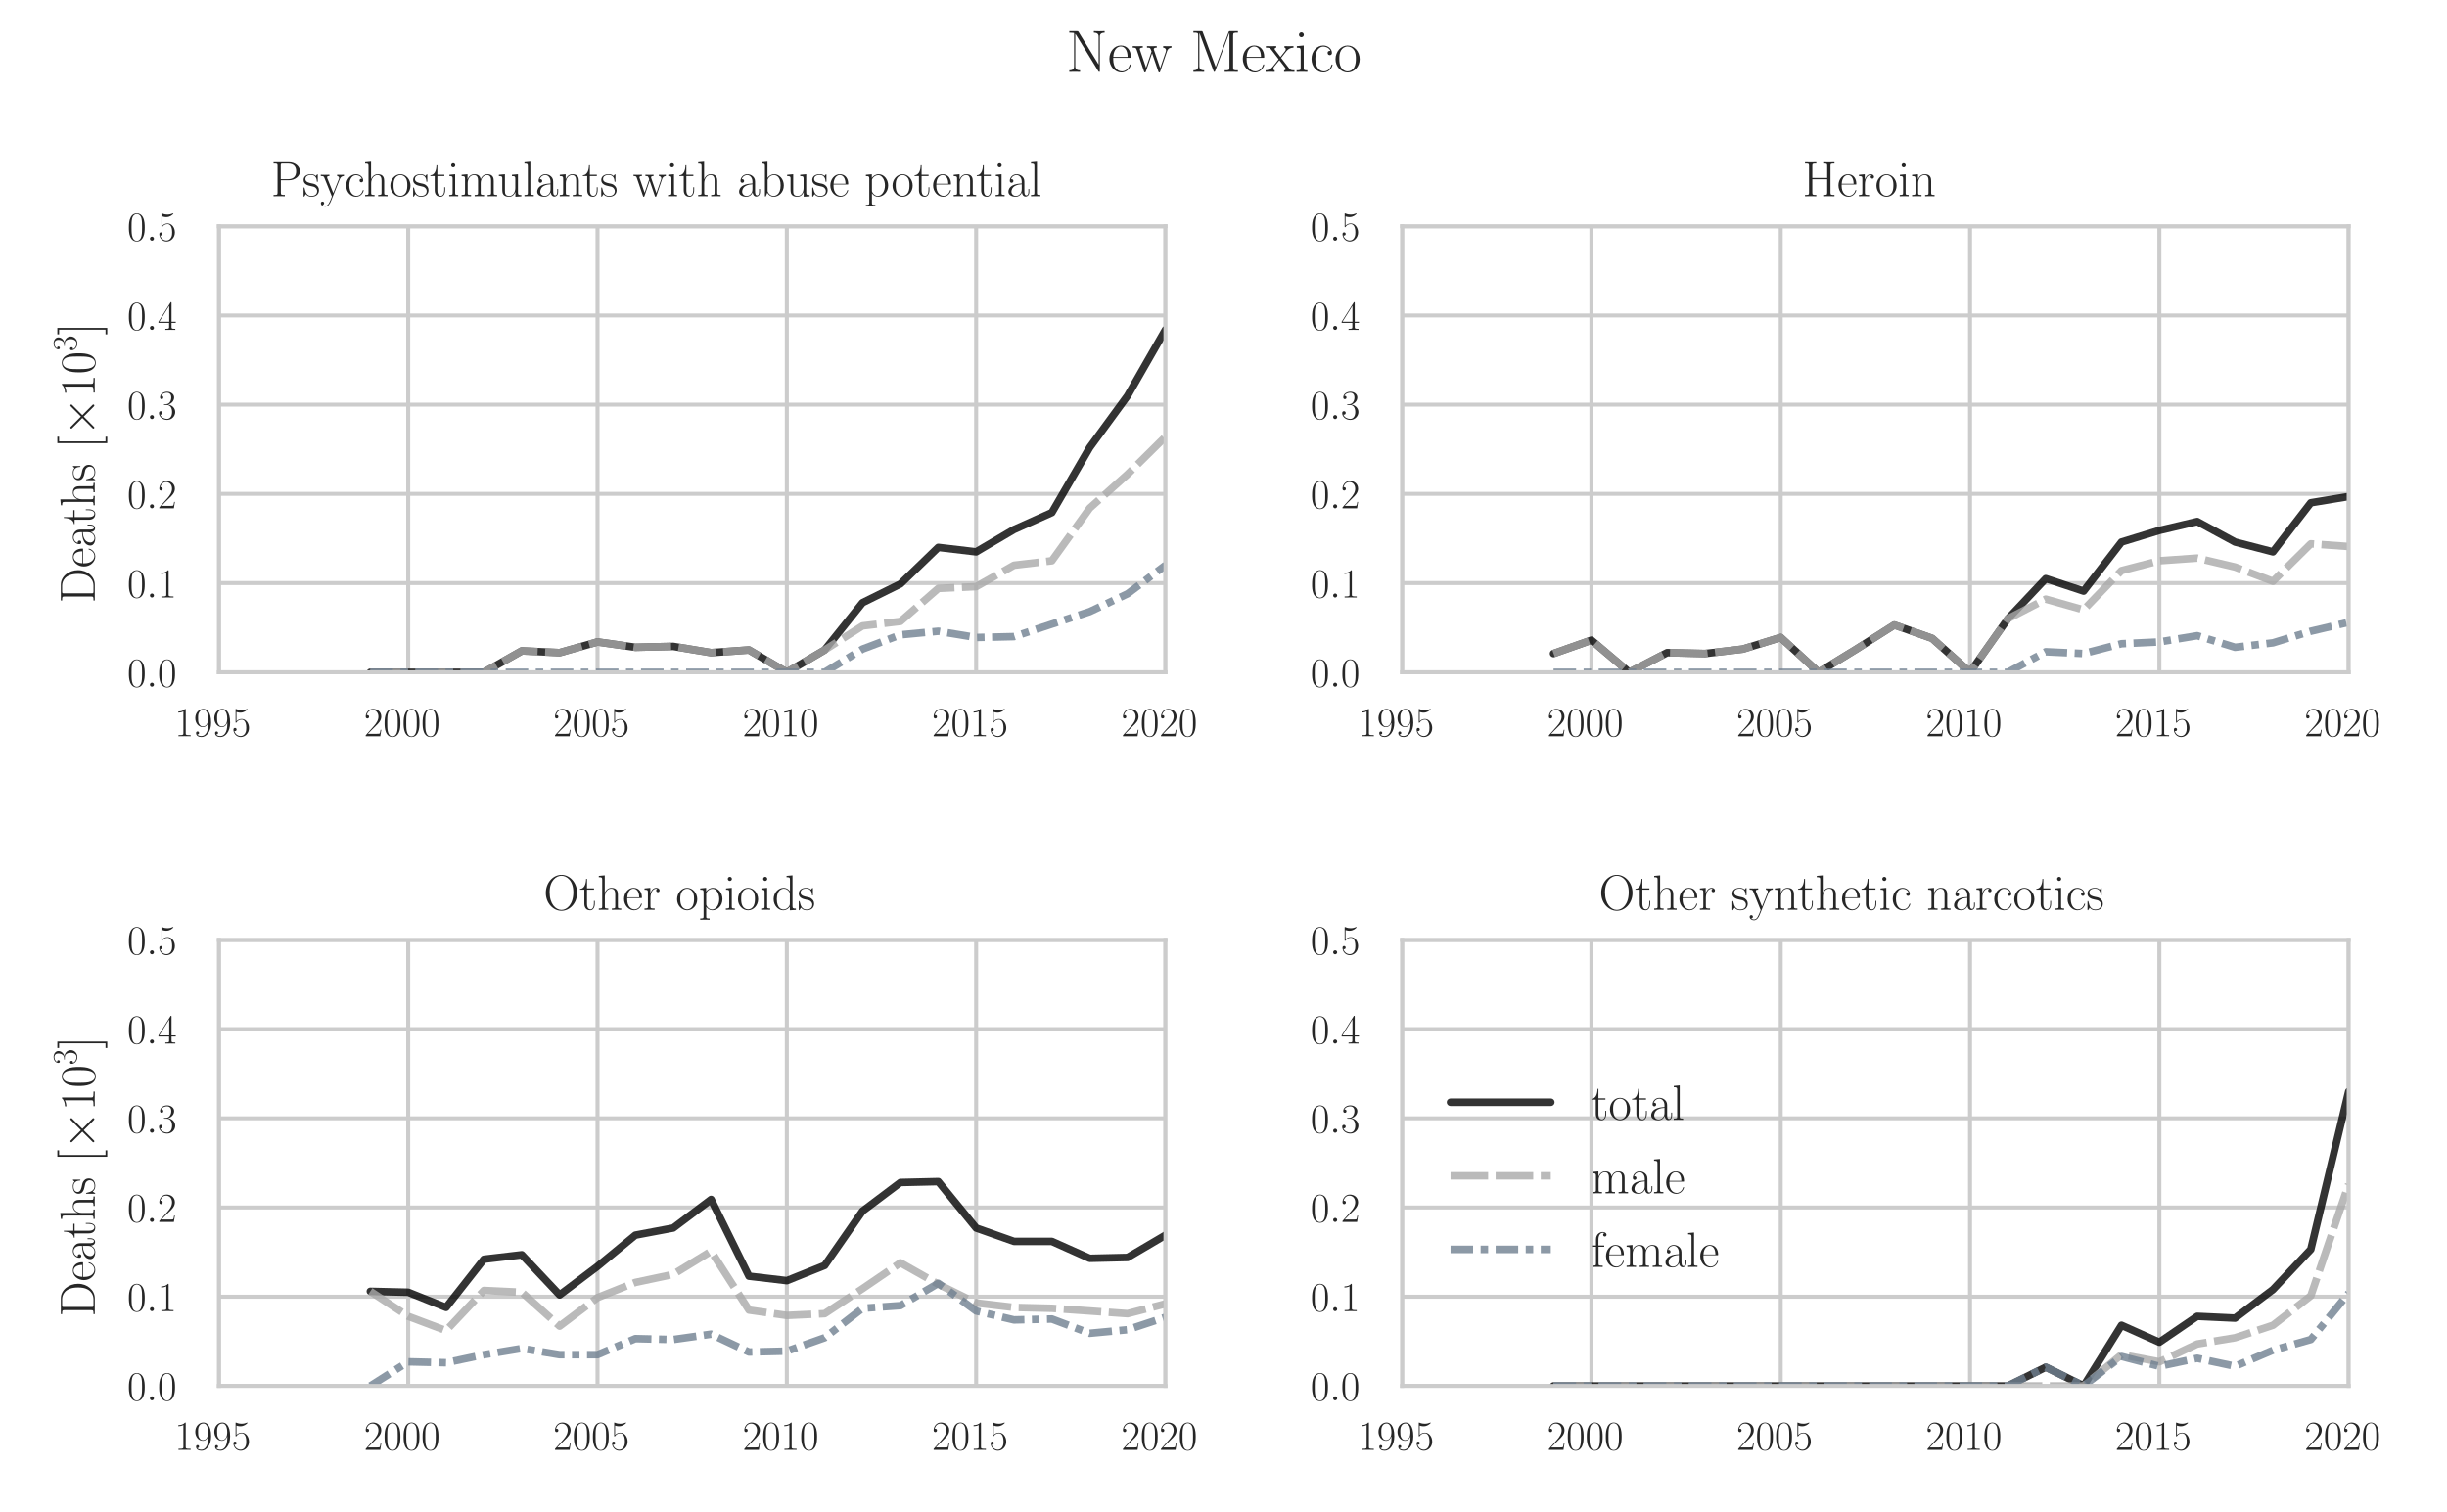 <?xml version="1.0" encoding="utf-8" standalone="no"?>
<!DOCTYPE svg PUBLIC "-//W3C//DTD SVG 1.1//EN"
  "http://www.w3.org/Graphics/SVG/1.1/DTD/svg11.dtd">
<!-- Created with matplotlib (https://matplotlib.org/) -->
<svg height="301.705pt" version="1.1" viewBox="0 0 488.169 301.705" width="488.169pt" xmlns="http://www.w3.org/2000/svg" xmlns:xlink="http://www.w3.org/1999/xlink">
 <defs>
  <style type="text/css">*{stroke-linecap:butt;stroke-linejoin:round;}</style>
 </defs>
 <g id="figure_1">
  <g id="patch_1">
   <path d="M 0 301.705 
L 488.169 301.705 
L 488.169 0 
L 0 0 
z
" style="fill:#ffffff;"/>
  </g>
  <g id="axes_1">
   <g id="patch_2">
    <path d="M 43.667 134.139 
L 232.505 134.139 
L 232.505 45.145 
L 43.667 45.145 
z
" style="fill:#ffffff;"/>
   </g>
   <g id="matplotlib.axis_1">
    <g id="xtick_1">
     <g id="line2d_1">
      <path clip-path="url(#pe6ec71cdd7)" d="M 43.667 134.139 
L 43.667 45.145 
" style="fill:none;stroke:#cccccc;stroke-linecap:round;stroke-width:0.8;"/>
     </g>
     <g id="text_1">
      <!-- $\mathdefault{1995}$ -->
      <g style="fill:#262626;" transform="translate(34.85 146.902)scale(0.083 -0.083)">
       <defs>
        <path d="M 26.594 63.797 
C 26.594 65.891 26.5 66 25.094 66 
C 21.203 61.359 15.297 59.891 9.703 59.688 
C 9.406 59.688 8.906 59.688 8.797 59.5 
C 8.703 59.297 8.703 59.094 8.703 57 
C 11.797 57 17 57.594 21 59.984 
L 21 7.297 
C 21 3.797 20.797 2.594 12.203 2.594 
L 9.203 2.594 
L 9.203 0 
C 14 0.094 19 0.188 23.797 0.188 
C 28.594 0.188 33.594 0.094 38.406 0 
L 38.406 2.594 
L 35.406 2.594 
C 26.797 2.594 26.594 3.688 26.594 7.297 
z
" id="CMR17-49"/>
        <path d="M 35.203 29.234 
C 35.203 7 26.094 0.391 18.594 0.391 
C 16.297 0.391 10.703 0.672 8.406 4.391 
C 11 4 12.906 5.391 12.906 7.891 
C 12.906 10.594 10.703 11.5 9.297 11.5 
C 8.406 11.5 5.703 11.094 5.703 7.688 
C 5.703 1.062 11.594 -2 18.797 -2 
C 30.297 -2 42 10.391 42 32.656 
C 42 60.266 30.797 66 23.203 66 
C 13.297 66 3.797 57.25 3.797 43.75 
C 3.797 31.25 11.906 22 22.094 22 
C 30.5 22 34.203 29.844 35.203 33.156 
z
M 22.297 23.594 
C 19.594 23.594 15.797 24.094 12.703 30.141 
C 10.594 34.078 10.594 38.703 10.594 43.641 
C 10.594 49.594 10.594 53.719 13.406 58.156 
C 14.797 60.266 17.406 63.688 23.203 63.688 
C 35 63.688 35 45.453 35 41.422 
C 35 34.266 31.797 23.594 22.297 23.594 
z
" id="CMR17-57"/>
        <path d="M 11.406 58.594 
C 12.406 58.188 16.5 56.891 20.703 56.891 
C 30 56.891 35.094 61.891 38 64.688 
C 38 65.484 38 66 37.406 66 
C 37.297 66 37.094 66 36.297 65.594 
C 32.797 64.094 28.703 63 23.703 63 
C 20.703 63 16.203 63.359 11.297 65.484 
C 10.203 66 10 66 9.906 66 
C 9.406 66 9.297 65.891 9.297 63.906 
L 9.297 34.859 
C 9.297 33.016 9.297 32.5 10.297 32.5 
C 10.797 32.5 11 32.703 11.5 33.422 
C 14.703 38.047 19.094 40 24.094 40 
C 27.594 40 35.094 37.734 35.094 20.203 
C 35.094 16.984 35.094 11.188 32.094 6.594 
C 29.594 2.484 25.703 0.391 21.406 0.391 
C 14.797 0.391 8.094 4.984 6.297 12.688 
C 6.703 12.594 7.5 12.391 7.906 12.391 
C 9.203 12.391 11.703 13.094 11.703 16.188 
C 11.703 18.891 9.797 20 7.906 20 
C 5.594 20 4.094 18.594 4.094 15.797 
C 4.094 7.094 11 -2 21.594 -2 
C 31.906 -2 41.703 6.891 41.703 19.797 
C 41.703 32.094 33.906 41.594 24.203 41.594 
C 19.094 41.594 14.797 39.688 11.406 36 
z
" id="CMR17-53"/>
       </defs>
       <use transform="scale(0.996)" xlink:href="#CMR17-49"/>
       <use transform="translate(45.69 0)scale(0.996)" xlink:href="#CMR17-57"/>
       <use transform="translate(91.381 0)scale(0.996)" xlink:href="#CMR17-57"/>
       <use transform="translate(137.071 0)scale(0.996)" xlink:href="#CMR17-53"/>
      </g>
     </g>
    </g>
    <g id="xtick_2">
     <g id="line2d_2">
      <path clip-path="url(#pe6ec71cdd7)" d="M 81.435 134.139 
L 81.435 45.145 
" style="fill:none;stroke:#cccccc;stroke-linecap:round;stroke-width:0.8;"/>
     </g>
     <g id="text_2">
      <!-- $\mathdefault{2000}$ -->
      <g style="fill:#262626;" transform="translate(72.617 146.902)scale(0.083 -0.083)">
       <defs>
        <path d="M 41.703 15.469 
L 39.906 15.469 
C 38.906 8.391 38.094 7.188 37.703 6.594 
C 37.203 5.797 30 5.797 28.594 5.797 
L 9.406 5.797 
C 13 9.688 20 16.766 28.5 24.938 
C 34.594 30.719 41.703 37.5 41.703 47.391 
C 41.703 59.188 32.297 66 21.797 66 
C 10.797 66 4.094 56.297 4.094 47.297 
C 4.094 43.391 7 42.891 8.203 42.891 
C 9.203 42.891 12.203 43.484 12.203 46.984 
C 12.203 50.094 9.594 51 8.203 51 
C 7.594 51 7 50.891 6.594 50.688 
C 8.5 59.188 14.297 63.391 20.406 63.391 
C 29.094 63.391 34.797 56.5 34.797 47.391 
C 34.797 38.703 29.703 31.219 24 24.734 
L 4.094 2.297 
L 4.094 0 
L 39.297 0 
z
" id="CMR17-50"/>
        <path d="M 42 31.844 
C 42 37.969 41.906 48.422 37.703 56.453 
C 34 63.484 28.094 66 22.906 66 
C 18.094 66 12 63.781 8.203 56.562 
C 4.203 49.016 3.797 39.672 3.797 31.844 
C 3.797 26.109 3.906 17.375 7 9.734 
C 11.297 -0.609 19 -2 22.906 -2 
C 27.5 -2 34.5 -0.109 38.594 9.438 
C 41.594 16.375 42 24.5 42 31.844 
z
M 22.906 -0.406 
C 16.5 -0.406 12.703 5.125 11.297 12.75 
C 10.203 18.688 10.203 27.328 10.203 32.953 
C 10.203 40.688 10.203 47.109 11.5 53.234 
C 13.406 61.781 19 64.391 22.906 64.391 
C 27 64.391 32.297 61.672 34.203 53.438 
C 35.5 47.719 35.594 40.984 35.594 32.953 
C 35.594 26.422 35.594 18.375 34.406 12.453 
C 32.297 1.5 26.406 -0.406 22.906 -0.406 
z
" id="CMR17-48"/>
       </defs>
       <use transform="scale(0.996)" xlink:href="#CMR17-50"/>
       <use transform="translate(45.69 0)scale(0.996)" xlink:href="#CMR17-48"/>
       <use transform="translate(91.381 0)scale(0.996)" xlink:href="#CMR17-48"/>
       <use transform="translate(137.071 0)scale(0.996)" xlink:href="#CMR17-48"/>
      </g>
     </g>
    </g>
    <g id="xtick_3">
     <g id="line2d_3">
      <path clip-path="url(#pe6ec71cdd7)" d="M 119.202 134.139 
L 119.202 45.145 
" style="fill:none;stroke:#cccccc;stroke-linecap:round;stroke-width:0.8;"/>
     </g>
     <g id="text_3">
      <!-- $\mathdefault{2005}$ -->
      <g style="fill:#262626;" transform="translate(110.385 146.902)scale(0.083 -0.083)">
       <use transform="scale(0.996)" xlink:href="#CMR17-50"/>
       <use transform="translate(45.69 0)scale(0.996)" xlink:href="#CMR17-48"/>
       <use transform="translate(91.381 0)scale(0.996)" xlink:href="#CMR17-48"/>
       <use transform="translate(137.071 0)scale(0.996)" xlink:href="#CMR17-53"/>
      </g>
     </g>
    </g>
    <g id="xtick_4">
     <g id="line2d_4">
      <path clip-path="url(#pe6ec71cdd7)" d="M 156.97 134.139 
L 156.97 45.145 
" style="fill:none;stroke:#cccccc;stroke-linecap:round;stroke-width:0.8;"/>
     </g>
     <g id="text_4">
      <!-- $\mathdefault{2010}$ -->
      <g style="fill:#262626;" transform="translate(148.152 146.902)scale(0.083 -0.083)">
       <use transform="scale(0.996)" xlink:href="#CMR17-50"/>
       <use transform="translate(45.69 0)scale(0.996)" xlink:href="#CMR17-48"/>
       <use transform="translate(91.381 0)scale(0.996)" xlink:href="#CMR17-49"/>
       <use transform="translate(137.071 0)scale(0.996)" xlink:href="#CMR17-48"/>
      </g>
     </g>
    </g>
    <g id="xtick_5">
     <g id="line2d_5">
      <path clip-path="url(#pe6ec71cdd7)" d="M 194.737 134.139 
L 194.737 45.145 
" style="fill:none;stroke:#cccccc;stroke-linecap:round;stroke-width:0.8;"/>
     </g>
     <g id="text_5">
      <!-- $\mathdefault{2015}$ -->
      <g style="fill:#262626;" transform="translate(185.92 146.902)scale(0.083 -0.083)">
       <use transform="scale(0.996)" xlink:href="#CMR17-50"/>
       <use transform="translate(45.69 0)scale(0.996)" xlink:href="#CMR17-48"/>
       <use transform="translate(91.381 0)scale(0.996)" xlink:href="#CMR17-49"/>
       <use transform="translate(137.071 0)scale(0.996)" xlink:href="#CMR17-53"/>
      </g>
     </g>
    </g>
    <g id="xtick_6">
     <g id="line2d_6">
      <path clip-path="url(#pe6ec71cdd7)" d="M 232.505 134.139 
L 232.505 45.145 
" style="fill:none;stroke:#cccccc;stroke-linecap:round;stroke-width:0.8;"/>
     </g>
     <g id="text_6">
      <!-- $\mathdefault{2020}$ -->
      <g style="fill:#262626;" transform="translate(223.687 146.902)scale(0.083 -0.083)">
       <use transform="scale(0.996)" xlink:href="#CMR17-50"/>
       <use transform="translate(45.69 0)scale(0.996)" xlink:href="#CMR17-48"/>
       <use transform="translate(91.381 0)scale(0.996)" xlink:href="#CMR17-50"/>
       <use transform="translate(137.071 0)scale(0.996)" xlink:href="#CMR17-48"/>
      </g>
     </g>
    </g>
   </g>
   <g id="matplotlib.axis_2">
    <g id="ytick_1">
     <g id="line2d_7">
      <path clip-path="url(#pe6ec71cdd7)" d="M 43.667 134.139 
L 232.505 134.139 
" style="fill:none;stroke:#cccccc;stroke-linecap:round;stroke-width:0.8;"/>
     </g>
     <g id="text_7">
      <!-- $\mathdefault{0.0}$ -->
      <g style="fill:#262626;" transform="translate(25.4 137.02)scale(0.083 -0.083)">
       <defs>
        <path d="M 18.406 4.797 
C 18.406 7.688 16 9.688 13.594 9.688 
C 10.703 9.688 8.703 7.297 8.703 4.891 
C 8.703 2 11.094 0 13.5 0 
C 16.406 0 18.406 2.391 18.406 4.797 
z
" id="CMMI12-58"/>
       </defs>
       <use transform="scale(0.996)" xlink:href="#CMR17-48"/>
       <use transform="translate(45.69 0)scale(0.996)" xlink:href="#CMMI12-58"/>
       <use transform="translate(72.788 0)scale(0.996)" xlink:href="#CMR17-48"/>
      </g>
     </g>
    </g>
    <g id="ytick_2">
     <g id="line2d_8">
      <path clip-path="url(#pe6ec71cdd7)" d="M 43.667 116.34 
L 232.505 116.34 
" style="fill:none;stroke:#cccccc;stroke-linecap:round;stroke-width:0.8;"/>
     </g>
     <g id="text_8">
      <!-- $\mathdefault{0.1}$ -->
      <g style="fill:#262626;" transform="translate(25.4 119.222)scale(0.083 -0.083)">
       <use transform="scale(0.996)" xlink:href="#CMR17-48"/>
       <use transform="translate(45.69 0)scale(0.996)" xlink:href="#CMMI12-58"/>
       <use transform="translate(72.788 0)scale(0.996)" xlink:href="#CMR17-49"/>
      </g>
     </g>
    </g>
    <g id="ytick_3">
     <g id="line2d_9">
      <path clip-path="url(#pe6ec71cdd7)" d="M 43.667 98.541 
L 232.505 98.541 
" style="fill:none;stroke:#cccccc;stroke-linecap:round;stroke-width:0.8;"/>
     </g>
     <g id="text_9">
      <!-- $\mathdefault{0.2}$ -->
      <g style="fill:#262626;" transform="translate(25.4 101.423)scale(0.083 -0.083)">
       <use transform="scale(0.996)" xlink:href="#CMR17-48"/>
       <use transform="translate(45.69 0)scale(0.996)" xlink:href="#CMMI12-58"/>
       <use transform="translate(72.788 0)scale(0.996)" xlink:href="#CMR17-50"/>
      </g>
     </g>
    </g>
    <g id="ytick_4">
     <g id="line2d_10">
      <path clip-path="url(#pe6ec71cdd7)" d="M 43.667 80.743 
L 232.505 80.743 
" style="fill:none;stroke:#cccccc;stroke-linecap:round;stroke-width:0.8;"/>
     </g>
     <g id="text_10">
      <!-- $\mathdefault{0.3}$ -->
      <g style="fill:#262626;" transform="translate(25.4 83.624)scale(0.083 -0.083)">
       <defs>
        <path d="M 22.094 34 
C 31 34 34.906 26.141 34.906 17.094 
C 34.906 5.031 28.5 0.391 22.703 0.391 
C 17.406 0.391 8.797 3.016 6.094 10.797 
C 6.594 10.594 7.094 10.594 7.594 10.594 
C 10 10.594 11.797 12.188 11.797 14.797 
C 11.797 17.688 9.594 19 7.594 19 
C 5.906 19 3.297 18.188 3.297 14.484 
C 3.297 5.234 12.297 -2 22.906 -2 
C 34 -2 42.5 6.75 42.5 16.984 
C 42.5 26.844 34.5 34 25 35.094 
C 32.594 36.672 39.906 43.375 39.906 52.391 
C 39.906 60.25 32 66 23 66 
C 13.906 66 5.906 60.344 5.906 52.297 
C 5.906 48.797 8.5 48.188 9.797 48.188 
C 11.906 48.188 13.703 49.484 13.703 52.094 
C 13.703 54.688 11.906 56 9.797 56 
C 9.406 56 8.906 56 8.5 55.797 
C 11.406 62.484 19.297 63.688 22.797 63.688 
C 26.297 63.688 32.906 61.969 32.906 52.297 
C 32.906 49.484 32.5 44.547 29.094 40.219 
C 26.094 36.391 22.703 36.188 19.406 35.891 
C 18.906 35.891 16.594 35.688 16.203 35.688 
C 15.5 35.594 15.094 35.5 15.094 34.797 
C 15.094 34.094 15.203 34 17.203 34 
z
" id="CMR17-51"/>
       </defs>
       <use transform="scale(0.996)" xlink:href="#CMR17-48"/>
       <use transform="translate(45.69 0)scale(0.996)" xlink:href="#CMMI12-58"/>
       <use transform="translate(72.788 0)scale(0.996)" xlink:href="#CMR17-51"/>
      </g>
     </g>
    </g>
    <g id="ytick_5">
     <g id="line2d_11">
      <path clip-path="url(#pe6ec71cdd7)" d="M 43.667 62.944 
L 232.505 62.944 
" style="fill:none;stroke:#cccccc;stroke-linecap:round;stroke-width:0.8;"/>
     </g>
     <g id="text_11">
      <!-- $\mathdefault{0.4}$ -->
      <g style="fill:#262626;" transform="translate(25.4 65.826)scale(0.083 -0.083)">
       <defs>
        <path d="M 33.594 64.797 
C 33.594 66.891 33.5 67 31.703 67 
L 2 19.594 
L 2 17 
L 27.797 17 
L 27.797 7.188 
C 27.797 3.594 27.594 2.594 20.594 2.594 
L 18.703 2.594 
L 18.703 0 
C 21.906 0.188 27.297 0.188 30.703 0.188 
C 34.094 0.188 39.5 0.188 42.703 0 
L 42.703 2.594 
L 40.797 2.594 
C 33.797 2.594 33.594 3.594 33.594 7.188 
L 33.594 17 
L 43.797 17 
L 43.797 19.594 
L 33.594 19.594 
z
M 28.094 58.172 
L 28.094 19.594 
L 4 19.594 
z
" id="CMR17-52"/>
       </defs>
       <use transform="scale(0.996)" xlink:href="#CMR17-48"/>
       <use transform="translate(45.69 0)scale(0.996)" xlink:href="#CMMI12-58"/>
       <use transform="translate(72.788 0)scale(0.996)" xlink:href="#CMR17-52"/>
      </g>
     </g>
    </g>
    <g id="ytick_6">
     <g id="line2d_12">
      <path clip-path="url(#pe6ec71cdd7)" d="M 43.667 45.145 
L 232.505 45.145 
" style="fill:none;stroke:#cccccc;stroke-linecap:round;stroke-width:0.8;"/>
     </g>
     <g id="text_12">
      <!-- $\mathdefault{0.5}$ -->
      <g style="fill:#262626;" transform="translate(25.4 48.027)scale(0.083 -0.083)">
       <use transform="scale(0.996)" xlink:href="#CMR17-48"/>
       <use transform="translate(45.69 0)scale(0.996)" xlink:href="#CMMI12-58"/>
       <use transform="translate(72.788 0)scale(0.996)" xlink:href="#CMR17-53"/>
      </g>
     </g>
    </g>
    <g id="text_13">
     <!-- Deaths [$\times 10^3$] -->
     <g style="fill:#262626;" transform="translate(18.91 120.339)rotate(-90)scale(0.1 -0.1)">
      <defs>
       <path d="M 5.203 68 
L 5.203 65.391 
C 12.094 65.391 13.203 65.391 13.203 60.906 
L 13.203 7.078 
C 13.203 2.594 12.094 2.594 5.203 2.594 
L 5.203 0 
L 37 0 
C 53.094 0 66 14.734 66 33.438 
C 66 52.25 53.297 68 37 68 
z
M 23.797 2.594 
C 19.797 2.594 19.594 3.094 19.594 6.469 
L 19.594 61.5 
C 19.594 64.891 19.797 65.391 23.797 65.391 
L 35 65.391 
C 43.297 65.391 58.594 60.516 58.594 33.438 
C 58.594 19.406 54.5 13.734 52.594 11.047 
C 50.203 7.969 44.5 2.594 35 2.594 
z
" id="CMR17-68"/>
       <path d="M 38.094 23.484 
C 38.5 23.891 38.5 24.094 38.5 25.094 
C 38.5 35.172 33.094 44 21.703 44 
C 11.094 44 2.703 33.984 2.703 21.781 
C 2.703 8.656 12.203 -1 22.797 -1 
C 34 -1 38.406 9.672 38.406 11.797 
C 38.406 12.5 37.797 12.5 37.594 12.5 
C 36.906 12.5 36.797 12.297 36.406 11.078 
C 34.203 4.219 28.703 0.797 23.5 0.797 
C 19.203 0.797 14.906 3.219 12.203 7.656 
C 9.094 12.797 9.094 18.75 9.094 23.484 
z
M 9.203 25 
C 9.906 39.234 17.594 42.391 21.594 42.391 
C 28.406 42.391 33 36.062 33.094 25 
z
" id="CMR17-101"/>
       <path d="M 36 25.875 
C 36 32 36 35.547 31.797 39.594 
C 28.094 42.984 23.797 44 20.406 44 
C 12.5 44 6.797 37.625 6.797 30.891 
C 6.797 27.188 9.797 27 10.406 27 
C 11.703 27 14 27.797 14 30.594 
C 14 33.094 12.094 34.188 10.406 34.188 
C 10 34.188 9.5 34.094 9.203 34 
C 11.297 40.531 16.703 42.391 20.203 42.391 
C 25.203 42.391 30.703 37.828 30.703 29.297 
L 30.703 25.5 
C 24.797 25.297 17.703 24.5 12.094 21.453 
C 5.797 17.922 4 12.844 4 9 
C 4 1.203 13 -1 18.297 -1 
C 23.797 -1 28.906 2.109 31.094 7.891 
C 31.297 3.422 34.094 -0.609 38.5 -0.609 
C 40.594 -0.609 45.906 0.797 45.906 8.797 
L 45.906 14.469 
L 44.094 14.469 
L 44.094 8.703 
C 44.094 2.516 41.406 1.703 40.094 1.703 
C 36 1.703 36 6.969 36 11.438 
z
M 30.703 13.859 
C 30.703 5.047 24.5 0.594 19 0.594 
C 14 0.594 10.094 4.344 10.094 9 
C 10.094 12.047 11.406 17.406 17.203 20.656 
C 22 23.391 27.5 23.797 30.703 24 
z
" id="CMR17-97"/>
       <path d="M 15.094 40.391 
L 29.094 40.391 
L 29.094 43 
L 15.094 43 
L 15.094 62 
L 13.297 62 
C 13.094 51.438 9.594 42.188 1.094 41.984 
L 1.094 40.391 
L 9.797 40.391 
L 9.797 12.156 
C 9.797 10.234 9.797 -1 21.406 -1 
C 27.297 -1 30.703 4.812 30.703 12.25 
L 30.703 17.984 
L 28.906 17.984 
L 28.906 12.344 
C 28.906 5.422 26.203 0.797 22 0.797 
C 19.094 0.797 15.094 2.797 15.094 11.953 
z
" id="CMR17-116"/>
       <path d="M 41.5 30.531 
C 41.5 35.656 40.5 44 28.703 44 
C 20.5 44 16.5 37.375 15.297 34.047 
L 15.203 34.047 
L 15.203 69 
L 3.297 67.891 
L 3.297 65.297 
C 9.203 65.297 10.094 64.703 10.094 60.047 
L 10.094 6.922 
C 10.094 3.094 9.703 2.594 3.297 2.594 
L 3.297 0 
C 5.703 0.188 10.094 0.188 12.703 0.188 
C 15.297 0.188 19.797 0.188 22.203 0 
L 22.203 2.594 
C 15.797 2.594 15.406 3 15.406 6.922 
L 15.406 26.219 
C 15.406 35.453 21 42.391 28 42.391 
C 35.406 42.391 36.203 35.766 36.203 30.938 
L 36.203 6.922 
C 36.203 3.094 35.797 2.594 29.406 2.594 
L 29.406 0 
C 31.797 0.188 36.203 0.188 38.797 0.188 
C 41.406 0.188 45.906 0.188 48.297 0 
L 48.297 2.594 
C 41.906 2.594 41.5 3 41.5 6.922 
z
" id="CMR17-104"/>
       <path d="M 30.906 42 
C 30.906 43.797 30.797 43.891 30.203 43.891 
C 29.797 43.891 29.703 43.797 28.5 42.297 
C 28.203 41.891 27.297 40.891 27 40.5 
C 23.797 43.891 19.297 44 17.594 44 
C 6.5 44 2.5 38.188 2.5 32.391 
C 2.5 23.391 12.703 21.297 15.594 20.688 
C 21.906 19.391 24.094 19 26.203 17.188 
C 27.5 16 29.703 13.797 29.703 10.188 
C 29.703 6 27.297 0.594 18.094 0.594 
C 9.406 0.594 6.297 7.188 4.5 16 
C 4.203 17.391 4.203 17.5 3.406 17.5 
C 2.594 17.5 2.5 17.391 2.5 15.391 
L 2.5 1 
C 2.5 -0.812 2.594 -0.906 3.203 -0.906 
C 3.703 -0.906 3.797 -0.812 4.297 0 
C 4.906 0.891 6.406 3.297 7 4.297 
C 9 1.594 12.5 -1 18.094 -1 
C 28 -1 33.297 4.391 33.297 12.188 
C 33.297 17.297 30.594 20 29.297 21.188 
C 26.297 24.297 22.797 25 18.594 25.797 
C 13.094 27 6.094 28.391 6.094 34.5 
C 6.094 37.094 7.5 42.594 17.594 42.594 
C 28.297 42.594 28.906 32.594 29.094 29.391 
C 29.203 28.891 29.703 28.797 30 28.797 
C 30.906 28.797 30.906 29.094 30.906 30.797 
z
" id="CMR17-115"/>
       <path d="M 23.5 -25 
L 23.5 -21.5 
L 14.094 -21.5 
L 14.094 71.484 
L 23.5 71.484 
L 23.5 75 
L 10.594 75 
L 10.594 -25 
z
" id="CMR17-91"/>
       <path d="M 38.906 27.734 
L 18.906 47.594 
C 17.703 48.797 17.5 49 16.703 49 
C 15.703 49 14.703 48.094 14.703 47 
C 14.703 46.297 14.906 46.094 16 45 
L 36 24.938 
L 16 4.891 
C 14.906 3.797 14.703 3.594 14.703 2.891 
C 14.703 1.797 15.703 0.891 16.703 0.891 
C 17.5 0.891 17.703 1.094 18.906 2.297 
L 38.797 22.156 
L 59.5 1.484 
C 59.703 1.391 60.406 0.891 61 0.891 
C 62.203 0.891 63 1.797 63 2.891 
C 63 3.094 63 3.484 62.703 3.984 
C 62.594 4.188 46.703 19.859 41.703 24.938 
L 60 43.203 
C 60.5 43.797 62 45.094 62.5 45.703 
C 62.594 45.891 63 46.297 63 47 
C 63 48.094 62.203 49 61 49 
C 60.203 49 59.797 48.594 58.703 47.5 
z
" id="CMSY10-2"/>
       <path d="M 14.297 75 
L 1.406 75 
L 1.406 71.484 
L 10.797 71.484 
L 10.797 -21.5 
L 1.406 -21.5 
L 1.406 -25 
L 14.297 -25 
z
" id="CMR17-93"/>
      </defs>
      <use transform="scale(0.996)" xlink:href="#CMR17-68"/>
      <use transform="translate(70.394 0)scale(0.996)" xlink:href="#CMR17-101"/>
      <use transform="translate(110.879 0)scale(0.996)" xlink:href="#CMR17-97"/>
      <use transform="translate(156.57 0)scale(0.996)" xlink:href="#CMR17-116"/>
      <use transform="translate(191.85 0)scale(0.996)" xlink:href="#CMR17-104"/>
      <use transform="translate(242.746 0)scale(0.996)" xlink:href="#CMR17-115"/>
      <use transform="translate(308.623 0)scale(0.996)" xlink:href="#CMR17-91"/>
      <use transform="translate(333.494 0)scale(0.996)" xlink:href="#CMSY10-2"/>
      <use transform="translate(410.982 0)scale(0.996)" xlink:href="#CMR17-49"/>
      <use transform="translate(456.672 0)scale(0.996)" xlink:href="#CMR17-48"/>
      <use transform="translate(502.363 36.154)scale(0.697)" xlink:href="#CMR17-51"/>
      <use transform="translate(534.844 0)scale(0.996)" xlink:href="#CMR17-93"/>
     </g>
    </g>
   </g>
   <g id="line2d_13">
    <path clip-path="url(#pe6ec71cdd7)" d="M 73.881 134.139 
L 81.435 134.139 
L 88.988 134.139 
L 96.542 134.139 
L 104.095 129.867 
L 111.649 130.223 
L 119.202 128.087 
L 126.756 129.155 
L 134.309 128.977 
L 141.863 130.223 
L 149.416 129.689 
L 156.97 134.139 
L 164.523 129.689 
L 172.077 120.256 
L 179.63 116.518 
L 187.184 109.221 
L 194.737 110.111 
L 202.291 105.661 
L 209.844 102.279 
L 217.398 89.286 
L 224.951 78.963 
L 232.505 65.792 
" style="fill:none;stroke:#000000;stroke-linecap:round;stroke-opacity:0.8;stroke-width:1.5;"/>
   </g>
   <g id="line2d_14">
    <path clip-path="url(#pe6ec71cdd7)" d="M 73.881 134.139 
L 81.435 134.139 
L 88.988 134.139 
L 96.542 134.139 
L 104.095 129.867 
L 111.649 130.223 
L 119.202 128.087 
L 126.756 129.155 
L 134.309 128.977 
L 141.863 130.223 
L 149.416 129.689 
L 156.97 134.139 
L 164.523 129.689 
L 172.077 124.883 
L 179.63 123.994 
L 187.184 117.408 
L 194.737 117.052 
L 202.291 112.78 
L 209.844 111.89 
L 217.398 101.389 
L 224.951 94.626 
L 232.505 87.15 
" style="fill:none;stroke:#a9a9a9;stroke-dasharray:7.5,1.5;stroke-dashoffset:0;stroke-opacity:0.8;stroke-width:1.5;"/>
   </g>
   <g id="line2d_15">
    <path clip-path="url(#pe6ec71cdd7)" d="M 73.881 134.139 
L 81.435 134.139 
L 88.988 134.139 
L 96.542 134.139 
L 104.095 134.139 
L 111.649 134.139 
L 119.202 134.139 
L 126.756 134.139 
L 134.309 134.139 
L 141.863 134.139 
L 149.416 134.139 
L 156.97 134.139 
L 164.523 134.139 
L 172.077 129.511 
L 179.63 126.663 
L 187.184 125.951 
L 194.737 127.197 
L 202.291 127.019 
L 209.844 124.528 
L 217.398 122.036 
L 224.951 118.476 
L 232.505 112.78 
" style="fill:none;stroke:#708090;stroke-dasharray:4.5,1.5,1.5,1.5;stroke-dashoffset:0;stroke-opacity:0.8;stroke-width:1.5;"/>
   </g>
   <g id="patch_3">
    <path d="M 43.667 134.139 
L 43.667 45.145 
" style="fill:none;stroke:#cccccc;stroke-linecap:square;stroke-linejoin:miter;stroke-width:0.8;"/>
   </g>
   <g id="patch_4">
    <path d="M 232.505 134.139 
L 232.505 45.145 
" style="fill:none;stroke:#cccccc;stroke-linecap:square;stroke-linejoin:miter;stroke-width:0.8;"/>
   </g>
   <g id="patch_5">
    <path d="M 43.667 134.139 
L 232.505 134.139 
" style="fill:none;stroke:#cccccc;stroke-linecap:square;stroke-linejoin:miter;stroke-width:0.8;"/>
   </g>
   <g id="patch_6">
    <path d="M 43.667 45.145 
L 232.505 45.145 
" style="fill:none;stroke:#cccccc;stroke-linecap:square;stroke-linejoin:miter;stroke-width:0.8;"/>
   </g>
   <g id="text_14">
    <!-- Psychostimulants with abuse potential -->
    <g style="fill:#262626;" transform="translate(54.054 39.145)scale(0.1 -0.1)">
     <defs>
      <path d="M 19.797 32 
L 35.797 32 
C 48.703 32 58.094 40.359 58.094 49.797 
C 58.094 59.234 48.906 68 35.797 68 
L 5.203 68 
L 5.203 65.391 
C 12.094 65.391 13.203 65.391 13.203 60.922 
L 13.203 7.078 
C 13.203 2.594 12.094 2.594 5.203 2.594 
L 5.203 0 
C 8.094 0.188 13.406 0.188 16.5 0.188 
C 19.594 0.188 24.906 0.188 27.797 0 
L 27.797 2.594 
C 20.906 2.594 19.797 2.594 19.797 7.078 
z
M 19.594 34.094 
L 19.594 61.516 
C 19.594 64.891 19.797 65.391 23.797 65.391 
L 33.906 65.391 
C 46.797 65.391 50.5 58.047 50.5 49.797 
C 50.5 40.75 46.094 34.094 33.906 34.094 
z
" id="CMR17-80"/>
      <path d="M 39 34.109 
C 41.5 40.297 46 40.391 47.406 40.391 
L 47.406 43 
C 45.5 42.891 43 42.797 41.094 42.797 
C 39 42.797 35.703 42.797 33.703 43 
L 33.703 40.391 
C 37.5 40.094 37.594 37.25 37.594 36.438 
C 37.594 35.438 37.406 34.922 36.906 33.719 
L 26 6.391 
L 14.094 35.938 
C 13.594 37.156 13.594 37.859 13.594 37.969 
C 13.594 40.188 15.906 40.391 18.297 40.391 
L 18.297 43 
C 15.906 42.797 11.594 42.797 9.094 42.797 
C 6.406 42.797 3.203 42.797 1 43 
L 1 40.391 
C 6.406 40.391 7 39.891 8.297 36.641 
L 23.203 -0.484 
C 18.703 -12.422 16.094 -19.406 9.797 -19.406 
C 8.703 -19.406 6.203 -19.109 4.406 -17.281 
C 6.703 -17.078 7.703 -15.656 7.703 -13.938 
C 7.703 -12.219 6.5 -10.703 4.5 -10.703 
C 2.297 -10.703 1.203 -12.219 1.203 -14.047 
C 1.203 -18.094 5.297 -21 9.797 -21 
C 15.594 -21 19.203 -15.359 21.203 -10.297 
z
" id="CMR17-121"/>
      <path d="M 34.906 35 
C 33 35 30.203 35 30.203 31.484 
C 30.203 28.688 32.5 27.891 33.797 27.891 
C 34.5 27.891 37.406 28.188 37.406 31.688 
C 37.406 38.688 30.594 44 22.906 44 
C 12.297 44 3.297 34.391 3.297 21.547 
C 3.297 8.141 12.703 -1 22.906 -1 
C 35.297 -1 38.406 10.562 38.406 11.672 
C 38.406 12.078 38.297 12.375 37.594 12.375 
C 36.906 12.375 36.797 12.281 36.406 10.969 
C 33.797 2.812 28.094 0.797 23.797 0.797 
C 17.406 0.797 9.703 6.734 9.703 21.641 
C 9.703 36.844 17.094 42.188 23 42.188 
C 26.906 42.188 32.703 40.344 34.906 35 
z
" id="CMR17-99"/>
      <path d="M 43.094 21.188 
C 43.094 34 33.797 44 22.906 44 
C 12 44 2.703 34 2.703 21.188 
C 2.703 8.594 12 -1 22.906 -1 
C 33.797 -1 43.094 8.594 43.094 21.188 
z
M 22.906 0.797 
C 18.203 0.797 14.203 3.594 11.906 7.5 
C 9.406 12 9.094 17.594 9.094 22 
C 9.094 26.188 9.297 31.391 11.906 35.891 
C 13.906 39.188 17.797 42.391 22.906 42.391 
C 27.406 42.391 31.203 39.891 33.594 36.391 
C 36.703 31.688 36.703 25.094 36.703 22 
C 36.703 18.094 36.5 12.094 33.797 7.297 
C 31 2.688 26.703 0.797 22.906 0.797 
z
" id="CMR17-111"/>
      <path d="M 15.5 61.891 
C 15.5 64.094 13.703 66 11.406 66 
C 9.203 66 7.297 64.188 7.297 61.891 
C 7.297 59.688 9.094 57.797 11.406 57.797 
C 13.594 57.797 15.5 59.594 15.5 61.891 
z
M 3.797 42.891 
L 3.797 40.297 
C 9.406 40.297 10.203 39.688 10.203 34.859 
L 10.203 6.922 
C 10.203 3.094 9.797 2.594 3.406 2.594 
L 3.406 0 
C 5.797 0.188 10.094 0.188 12.594 0.188 
C 15 0.188 19.094 0.188 21.406 0 
L 21.406 2.594 
C 15.5 2.594 15.297 3.203 15.297 6.812 
L 15.297 44 
z
" id="CMR17-105"/>
      <path d="M 67.594 30.531 
C 67.594 35.562 66.703 44 54.797 44 
C 48 44 43.297 39.375 41.5 33.953 
L 41.406 33.953 
C 40.203 42.188 34.297 44 28.703 44 
C 20.797 44 16.703 37.875 15.203 33.844 
L 15.094 33.844 
L 15.094 44 
L 3.297 42.891 
L 3.297 40.281 
C 9.203 40.281 10.094 39.688 10.094 34.859 
L 10.094 6.922 
C 10.094 3.094 9.703 2.594 3.297 2.594 
L 3.297 0 
C 5.703 0.188 10.094 0.188 12.703 0.188 
C 15.297 0.188 19.797 0.188 22.203 0 
L 22.203 2.594 
C 15.797 2.594 15.406 3 15.406 6.922 
L 15.406 26.219 
C 15.406 35.453 21 42.391 28 42.391 
C 35.406 42.391 36.203 35.766 36.203 30.938 
L 36.203 6.922 
C 36.203 3.094 35.797 2.594 29.406 2.594 
L 29.406 0 
C 31.797 0.188 36.203 0.188 38.797 0.188 
C 41.406 0.188 45.906 0.188 48.297 0 
L 48.297 2.594 
C 41.906 2.594 41.5 3 41.5 6.922 
L 41.5 26.219 
C 41.5 35.453 47.094 42.391 54.094 42.391 
C 61.5 42.391 62.297 35.766 62.297 30.938 
L 62.297 6.922 
C 62.297 3.094 61.906 2.594 55.5 2.594 
L 55.5 0 
C 57.906 0.188 62.297 0.188 64.906 0.188 
C 67.5 0.188 72 0.188 74.406 0 
L 74.406 2.594 
C 68 2.594 67.594 3 67.594 6.922 
z
" id="CMR17-109"/>
      <path d="M 29.406 42.891 
L 29.406 40.297 
C 35.297 40.297 36.203 39.688 36.203 34.828 
L 36.203 16.453 
C 36.203 7.969 31.703 0.594 24.297 0.594 
C 16.094 0.594 15.406 5.547 15.406 10.797 
L 15.406 44 
L 3.297 42.891 
L 3.297 40.297 
C 7.297 40.297 10 40.297 10.094 36.25 
L 10.094 16.859 
C 10.094 10.094 10.094 5.75 12.703 2.922 
C 14 1.609 16.5 -1 23.703 -1 
C 32.203 -1 35.5 6.25 36.297 8.375 
L 36.406 8.375 
L 36.406 -1 
L 48.297 -0.203 
L 48.297 2.406 
C 42.406 2.406 41.5 3.016 41.5 7.859 
L 41.5 44 
z
" id="CMR17-117"/>
      <path d="M 15.297 69 
L 3.406 67.891 
L 3.406 65.297 
C 9.297 65.297 10.203 64.703 10.203 59.922 
L 10.203 6.859 
C 10.203 3.094 9.797 2.594 3.406 2.594 
L 3.406 0 
C 5.797 0.188 10.203 0.188 12.703 0.188 
C 15.297 0.188 19.703 0.188 22.094 0 
L 22.094 2.594 
C 15.703 2.594 15.297 2.984 15.297 6.859 
z
" id="CMR17-108"/>
      <path d="M 41.5 30.531 
C 41.5 35.656 40.5 44 28.703 44 
C 20.797 44 16.703 37.875 15.203 33.844 
L 15.094 33.844 
L 15.094 44 
L 3.297 42.891 
L 3.297 40.281 
C 9.203 40.281 10.094 39.688 10.094 34.859 
L 10.094 6.922 
C 10.094 3.094 9.703 2.594 3.297 2.594 
L 3.297 0 
C 5.703 0.188 10.094 0.188 12.703 0.188 
C 15.297 0.188 19.797 0.188 22.203 0 
L 22.203 2.594 
C 15.797 2.594 15.406 3 15.406 6.922 
L 15.406 26.219 
C 15.406 35.453 21 42.391 28 42.391 
C 35.406 42.391 36.203 35.766 36.203 30.938 
L 36.203 6.922 
C 36.203 3.094 35.797 2.594 29.406 2.594 
L 29.406 0 
C 31.797 0.188 36.203 0.188 38.797 0.188 
C 41.406 0.188 45.906 0.188 48.297 0 
L 48.297 2.594 
C 41.906 2.594 41.5 3 41.5 6.922 
z
" id="CMR17-110"/>
      <path d="M 58.203 34.156 
C 60.203 40.094 64.203 40.297 65.703 40.391 
L 65.703 43 
C 63.703 42.891 61.703 42.797 59.703 42.797 
C 57.797 42.797 53.5 42.797 51.797 43 
L 51.797 40.391 
C 54.906 40.188 56.594 38.375 56.594 35.875 
C 56.594 35.172 56.406 34.266 56.203 33.562 
L 46.797 6.219 
L 36.594 35.875 
C 36.406 36.578 36.094 37.375 36.094 37.781 
C 36.094 40.391 39.5 40.391 41.094 40.391 
L 41.094 43 
C 38.797 42.797 34.594 42.797 32.203 42.797 
C 29.703 42.797 27.094 42.797 24.797 43 
L 24.797 40.391 
C 30.297 40.391 30.297 40.188 32.406 33.859 
L 23.203 6.922 
L 13.297 35.969 
C 12.797 37.281 12.797 37.484 12.797 37.781 
C 12.797 40.391 16.203 40.391 17.797 40.391 
L 17.797 43 
C 15.406 42.797 11.203 42.797 8.703 42.797 
C 6.5 42.797 3.094 42.797 1 43 
L 1 40.391 
C 5.406 40.391 6.5 40.094 7.594 36.766 
L 19.906 0.594 
C 20.297 -0.703 20.594 -1 21.406 -1 
C 22.094 -1 22.5 -0.812 23 0.688 
L 33.297 31.047 
L 43.703 0.688 
C 44.203 -0.812 44.594 -1 45.297 -1 
C 46.094 -1 46.406 -0.703 46.797 0.594 
z
" id="CMR17-119"/>
      <path d="M 15 69 
L 3.094 67.891 
L 3.094 65.297 
C 9 65.297 9.906 64.703 9.906 60.047 
L 9.906 -0.203 
L 11.703 -0.203 
L 14.594 6.953 
C 17.5 2.203 21.797 -1 27.594 -1 
C 37.594 -1 47.703 7.859 47.703 21.594 
C 47.703 34.516 38.703 44 28.594 44 
C 22.406 44 18 40.672 15 36.734 
z
M 15.203 31.594 
C 15.203 33.406 15.203 33.703 16.594 35.828 
C 20.5 41.891 26.094 42.391 28 42.391 
C 31 42.391 41.297 40.781 41.297 21.688 
C 41.297 1.703 29.5 0.594 27.094 0.594 
C 24 0.594 19.5 1.797 16.297 7.656 
C 15.203 9.578 15.203 9.781 15.203 11.594 
z
" id="CMR17-98"/>
      <path d="M 22 -17.406 
C 15.594 -17.406 15.203 -17 15.203 -13.031 
L 15.203 5.938 
C 18.094 1.703 22.297 -1 27.594 -1 
C 37.594 -1 47.703 7.859 47.703 21.594 
C 47.703 34.312 39 44 28.703 44 
C 22.703 44 17.797 40.672 15 36.641 
L 15 44 
L 3.094 42.891 
L 3.094 40.266 
C 9 40.266 9.906 39.672 9.906 34.812 
L 9.906 -13.031 
C 9.906 -16.891 9.5 -17.406 3.094 -17.406 
L 3.094 -20 
C 5.5 -19.812 9.906 -19.812 12.5 -19.812 
C 15.094 -19.812 19.594 -19.812 22 -20 
z
M 15.203 31.484 
C 15.203 32.906 15.203 35.016 19.094 38.766 
C 19.594 39.156 23 42.188 28 42.188 
C 35.297 42.188 41.297 33 41.297 21.5 
C 41.297 9.984 34.906 0.594 27 0.594 
C 23.406 0.594 19.5 2.312 16.5 7.047 
C 15.203 9.281 15.203 9.875 15.203 11.5 
z
" id="CMR17-112"/>
     </defs>
     <use transform="scale(0.996)" xlink:href="#CMR17-80"/>
     <use transform="translate(62.586 0)scale(0.996)" xlink:href="#CMR17-115"/>
     <use transform="translate(98.388 0)scale(0.996)" xlink:href="#CMR17-121"/>
     <use transform="translate(146.681 0)scale(0.996)" xlink:href="#CMR17-99"/>
     <use transform="translate(184.564 0)scale(0.996)" xlink:href="#CMR17-104"/>
     <use transform="translate(235.459 0)scale(0.996)" xlink:href="#CMR17-111"/>
     <use transform="translate(281.15 0)scale(0.996)" xlink:href="#CMR17-115"/>
     <use transform="translate(316.951 0)scale(0.996)" xlink:href="#CMR17-116"/>
     <use transform="translate(352.232 0)scale(0.996)" xlink:href="#CMR17-105"/>
     <use transform="translate(377.103 0)scale(0.996)" xlink:href="#CMR17-109"/>
     <use transform="translate(451.42 0)scale(0.996)" xlink:href="#CMR17-117"/>
     <use transform="translate(502.315 0)scale(0.996)" xlink:href="#CMR17-108"/>
     <use transform="translate(527.186 0)scale(0.996)" xlink:href="#CMR17-97"/>
     <use transform="translate(572.877 0)scale(0.996)" xlink:href="#CMR17-110"/>
     <use transform="translate(621.17 0)scale(0.996)" xlink:href="#CMR17-116"/>
     <use transform="translate(656.45 0)scale(0.996)" xlink:href="#CMR17-115"/>
     <use transform="translate(722.328 0)scale(0.996)" xlink:href="#CMR17-119"/>
     <use transform="translate(788.838 0)scale(0.996)" xlink:href="#CMR17-105"/>
     <use transform="translate(813.709 0)scale(0.996)" xlink:href="#CMR17-116"/>
     <use transform="translate(848.99 0)scale(0.996)" xlink:href="#CMR17-104"/>
     <use transform="translate(929.961 0)scale(0.996)" xlink:href="#CMR17-97"/>
     <use transform="translate(975.651 0)scale(0.996)" xlink:href="#CMR17-98"/>
     <use transform="translate(1026.547 0)scale(0.996)" xlink:href="#CMR17-117"/>
     <use transform="translate(1077.442 0)scale(0.996)" xlink:href="#CMR17-115"/>
     <use transform="translate(1113.243 0)scale(0.996)" xlink:href="#CMR17-101"/>
     <use transform="translate(1183.805 0)scale(0.996)" xlink:href="#CMR17-112"/>
     <use transform="translate(1237.303 0)scale(0.996)" xlink:href="#CMR17-111"/>
     <use transform="translate(1282.993 0)scale(0.996)" xlink:href="#CMR17-116"/>
     <use transform="translate(1318.274 0)scale(0.996)" xlink:href="#CMR17-101"/>
     <use transform="translate(1358.76 0)scale(0.996)" xlink:href="#CMR17-110"/>
     <use transform="translate(1407.053 0)scale(0.996)" xlink:href="#CMR17-116"/>
     <use transform="translate(1442.333 0)scale(0.996)" xlink:href="#CMR17-105"/>
     <use transform="translate(1467.204 0)scale(0.996)" xlink:href="#CMR17-97"/>
     <use transform="translate(1512.895 0)scale(0.996)" xlink:href="#CMR17-108"/>
    </g>
   </g>
  </g>
  <g id="axes_2">
   <g id="patch_7">
    <path d="M 279.714 134.139 
L 468.552 134.139 
L 468.552 45.145 
L 279.714 45.145 
z
" style="fill:#ffffff;"/>
   </g>
   <g id="matplotlib.axis_3">
    <g id="xtick_7">
     <g id="line2d_16">
      <path clip-path="url(#p808394cd67)" d="M 279.714 134.139 
L 279.714 45.145 
" style="fill:none;stroke:#cccccc;stroke-linecap:round;stroke-width:0.8;"/>
     </g>
     <g id="text_15">
      <!-- $\mathdefault{1995}$ -->
      <g style="fill:#262626;" transform="translate(270.897 146.902)scale(0.083 -0.083)">
       <use transform="scale(0.996)" xlink:href="#CMR17-49"/>
       <use transform="translate(45.69 0)scale(0.996)" xlink:href="#CMR17-57"/>
       <use transform="translate(91.381 0)scale(0.996)" xlink:href="#CMR17-57"/>
       <use transform="translate(137.071 0)scale(0.996)" xlink:href="#CMR17-53"/>
      </g>
     </g>
    </g>
    <g id="xtick_8">
     <g id="line2d_17">
      <path clip-path="url(#p808394cd67)" d="M 317.482 134.139 
L 317.482 45.145 
" style="fill:none;stroke:#cccccc;stroke-linecap:round;stroke-width:0.8;"/>
     </g>
     <g id="text_16">
      <!-- $\mathdefault{2000}$ -->
      <g style="fill:#262626;" transform="translate(308.664 146.902)scale(0.083 -0.083)">
       <use transform="scale(0.996)" xlink:href="#CMR17-50"/>
       <use transform="translate(45.69 0)scale(0.996)" xlink:href="#CMR17-48"/>
       <use transform="translate(91.381 0)scale(0.996)" xlink:href="#CMR17-48"/>
       <use transform="translate(137.071 0)scale(0.996)" xlink:href="#CMR17-48"/>
      </g>
     </g>
    </g>
    <g id="xtick_9">
     <g id="line2d_18">
      <path clip-path="url(#p808394cd67)" d="M 355.249 134.139 
L 355.249 45.145 
" style="fill:none;stroke:#cccccc;stroke-linecap:round;stroke-width:0.8;"/>
     </g>
     <g id="text_17">
      <!-- $\mathdefault{2005}$ -->
      <g style="fill:#262626;" transform="translate(346.432 146.902)scale(0.083 -0.083)">
       <use transform="scale(0.996)" xlink:href="#CMR17-50"/>
       <use transform="translate(45.69 0)scale(0.996)" xlink:href="#CMR17-48"/>
       <use transform="translate(91.381 0)scale(0.996)" xlink:href="#CMR17-48"/>
       <use transform="translate(137.071 0)scale(0.996)" xlink:href="#CMR17-53"/>
      </g>
     </g>
    </g>
    <g id="xtick_10">
     <g id="line2d_19">
      <path clip-path="url(#p808394cd67)" d="M 393.017 134.139 
L 393.017 45.145 
" style="fill:none;stroke:#cccccc;stroke-linecap:round;stroke-width:0.8;"/>
     </g>
     <g id="text_18">
      <!-- $\mathdefault{2010}$ -->
      <g style="fill:#262626;" transform="translate(384.199 146.902)scale(0.083 -0.083)">
       <use transform="scale(0.996)" xlink:href="#CMR17-50"/>
       <use transform="translate(45.69 0)scale(0.996)" xlink:href="#CMR17-48"/>
       <use transform="translate(91.381 0)scale(0.996)" xlink:href="#CMR17-49"/>
       <use transform="translate(137.071 0)scale(0.996)" xlink:href="#CMR17-48"/>
      </g>
     </g>
    </g>
    <g id="xtick_11">
     <g id="line2d_20">
      <path clip-path="url(#p808394cd67)" d="M 430.784 134.139 
L 430.784 45.145 
" style="fill:none;stroke:#cccccc;stroke-linecap:round;stroke-width:0.8;"/>
     </g>
     <g id="text_19">
      <!-- $\mathdefault{2015}$ -->
      <g style="fill:#262626;" transform="translate(421.967 146.902)scale(0.083 -0.083)">
       <use transform="scale(0.996)" xlink:href="#CMR17-50"/>
       <use transform="translate(45.69 0)scale(0.996)" xlink:href="#CMR17-48"/>
       <use transform="translate(91.381 0)scale(0.996)" xlink:href="#CMR17-49"/>
       <use transform="translate(137.071 0)scale(0.996)" xlink:href="#CMR17-53"/>
      </g>
     </g>
    </g>
    <g id="xtick_12">
     <g id="line2d_21">
      <path clip-path="url(#p808394cd67)" d="M 468.552 134.139 
L 468.552 45.145 
" style="fill:none;stroke:#cccccc;stroke-linecap:round;stroke-width:0.8;"/>
     </g>
     <g id="text_20">
      <!-- $\mathdefault{2020}$ -->
      <g style="fill:#262626;" transform="translate(459.734 146.902)scale(0.083 -0.083)">
       <use transform="scale(0.996)" xlink:href="#CMR17-50"/>
       <use transform="translate(45.69 0)scale(0.996)" xlink:href="#CMR17-48"/>
       <use transform="translate(91.381 0)scale(0.996)" xlink:href="#CMR17-50"/>
       <use transform="translate(137.071 0)scale(0.996)" xlink:href="#CMR17-48"/>
      </g>
     </g>
    </g>
   </g>
   <g id="matplotlib.axis_4">
    <g id="ytick_7">
     <g id="line2d_22">
      <path clip-path="url(#p808394cd67)" d="M 279.714 134.139 
L 468.552 134.139 
" style="fill:none;stroke:#cccccc;stroke-linecap:round;stroke-width:0.8;"/>
     </g>
     <g id="text_21">
      <!-- $\mathdefault{0.0}$ -->
      <g style="fill:#262626;" transform="translate(261.447 137.02)scale(0.083 -0.083)">
       <use transform="scale(0.996)" xlink:href="#CMR17-48"/>
       <use transform="translate(45.69 0)scale(0.996)" xlink:href="#CMMI12-58"/>
       <use transform="translate(72.788 0)scale(0.996)" xlink:href="#CMR17-48"/>
      </g>
     </g>
    </g>
    <g id="ytick_8">
     <g id="line2d_23">
      <path clip-path="url(#p808394cd67)" d="M 279.714 116.34 
L 468.552 116.34 
" style="fill:none;stroke:#cccccc;stroke-linecap:round;stroke-width:0.8;"/>
     </g>
     <g id="text_22">
      <!-- $\mathdefault{0.1}$ -->
      <g style="fill:#262626;" transform="translate(261.447 119.222)scale(0.083 -0.083)">
       <use transform="scale(0.996)" xlink:href="#CMR17-48"/>
       <use transform="translate(45.69 0)scale(0.996)" xlink:href="#CMMI12-58"/>
       <use transform="translate(72.788 0)scale(0.996)" xlink:href="#CMR17-49"/>
      </g>
     </g>
    </g>
    <g id="ytick_9">
     <g id="line2d_24">
      <path clip-path="url(#p808394cd67)" d="M 279.714 98.541 
L 468.552 98.541 
" style="fill:none;stroke:#cccccc;stroke-linecap:round;stroke-width:0.8;"/>
     </g>
     <g id="text_23">
      <!-- $\mathdefault{0.2}$ -->
      <g style="fill:#262626;" transform="translate(261.447 101.423)scale(0.083 -0.083)">
       <use transform="scale(0.996)" xlink:href="#CMR17-48"/>
       <use transform="translate(45.69 0)scale(0.996)" xlink:href="#CMMI12-58"/>
       <use transform="translate(72.788 0)scale(0.996)" xlink:href="#CMR17-50"/>
      </g>
     </g>
    </g>
    <g id="ytick_10">
     <g id="line2d_25">
      <path clip-path="url(#p808394cd67)" d="M 279.714 80.743 
L 468.552 80.743 
" style="fill:none;stroke:#cccccc;stroke-linecap:round;stroke-width:0.8;"/>
     </g>
     <g id="text_24">
      <!-- $\mathdefault{0.3}$ -->
      <g style="fill:#262626;" transform="translate(261.447 83.624)scale(0.083 -0.083)">
       <use transform="scale(0.996)" xlink:href="#CMR17-48"/>
       <use transform="translate(45.69 0)scale(0.996)" xlink:href="#CMMI12-58"/>
       <use transform="translate(72.788 0)scale(0.996)" xlink:href="#CMR17-51"/>
      </g>
     </g>
    </g>
    <g id="ytick_11">
     <g id="line2d_26">
      <path clip-path="url(#p808394cd67)" d="M 279.714 62.944 
L 468.552 62.944 
" style="fill:none;stroke:#cccccc;stroke-linecap:round;stroke-width:0.8;"/>
     </g>
     <g id="text_25">
      <!-- $\mathdefault{0.4}$ -->
      <g style="fill:#262626;" transform="translate(261.447 65.826)scale(0.083 -0.083)">
       <use transform="scale(0.996)" xlink:href="#CMR17-48"/>
       <use transform="translate(45.69 0)scale(0.996)" xlink:href="#CMMI12-58"/>
       <use transform="translate(72.788 0)scale(0.996)" xlink:href="#CMR17-52"/>
      </g>
     </g>
    </g>
    <g id="ytick_12">
     <g id="line2d_27">
      <path clip-path="url(#p808394cd67)" d="M 279.714 45.145 
L 468.552 45.145 
" style="fill:none;stroke:#cccccc;stroke-linecap:round;stroke-width:0.8;"/>
     </g>
     <g id="text_26">
      <!-- $\mathdefault{0.5}$ -->
      <g style="fill:#262626;" transform="translate(261.447 48.027)scale(0.083 -0.083)">
       <use transform="scale(0.996)" xlink:href="#CMR17-48"/>
       <use transform="translate(45.69 0)scale(0.996)" xlink:href="#CMMI12-58"/>
       <use transform="translate(72.788 0)scale(0.996)" xlink:href="#CMR17-53"/>
      </g>
     </g>
    </g>
   </g>
   <g id="line2d_28">
    <path clip-path="url(#p808394cd67)" d="M 309.928 130.401 
L 317.482 127.731 
L 325.035 134.139 
L 332.589 130.223 
L 340.142 130.401 
L 347.696 129.511 
L 355.249 127.197 
L 362.803 134.139 
L 370.356 129.511 
L 377.91 124.706 
L 385.463 127.375 
L 393.017 134.139 
L 400.57 123.46 
L 408.124 115.45 
L 415.677 117.942 
L 423.231 108.153 
L 430.784 105.839 
L 438.338 104.059 
L 445.891 108.153 
L 453.445 110.111 
L 460.998 100.321 
L 468.552 99.075 
" style="fill:none;stroke:#000000;stroke-linecap:round;stroke-opacity:0.8;stroke-width:1.5;"/>
   </g>
   <g id="line2d_29">
    <path clip-path="url(#p808394cd67)" d="M 309.928 130.401 
L 317.482 127.731 
L 325.035 134.139 
L 332.589 130.223 
L 340.142 130.401 
L 347.696 129.511 
L 355.249 127.197 
L 362.803 134.139 
L 370.356 129.511 
L 377.91 124.706 
L 385.463 127.375 
L 393.017 134.139 
L 400.57 123.46 
L 408.124 119.544 
L 415.677 121.68 
L 423.231 113.848 
L 430.784 111.89 
L 438.338 111.356 
L 445.891 113.136 
L 453.445 115.984 
L 460.998 108.509 
L 468.552 109.043 
" style="fill:none;stroke:#a9a9a9;stroke-dasharray:7.5,1.5;stroke-dashoffset:0;stroke-opacity:0.8;stroke-width:1.5;"/>
   </g>
   <g id="line2d_30">
    <path clip-path="url(#p808394cd67)" d="M 309.928 134.139 
L 317.482 134.139 
L 325.035 134.139 
L 332.589 134.139 
L 340.142 134.139 
L 347.696 134.139 
L 355.249 134.139 
L 362.803 134.139 
L 370.356 134.139 
L 377.91 134.139 
L 385.463 134.139 
L 393.017 134.139 
L 400.57 134.139 
L 408.124 130.045 
L 415.677 130.401 
L 423.231 128.443 
L 430.784 128.087 
L 438.338 126.841 
L 445.891 129.155 
L 453.445 128.265 
L 460.998 125.951 
L 468.552 124.172 
" style="fill:none;stroke:#708090;stroke-dasharray:4.5,1.5,1.5,1.5;stroke-dashoffset:0;stroke-opacity:0.8;stroke-width:1.5;"/>
   </g>
   <g id="patch_8">
    <path d="M 279.714 134.139 
L 279.714 45.145 
" style="fill:none;stroke:#cccccc;stroke-linecap:square;stroke-linejoin:miter;stroke-width:0.8;"/>
   </g>
   <g id="patch_9">
    <path d="M 468.552 134.139 
L 468.552 45.145 
" style="fill:none;stroke:#cccccc;stroke-linecap:square;stroke-linejoin:miter;stroke-width:0.8;"/>
   </g>
   <g id="patch_10">
    <path d="M 279.714 134.139 
L 468.552 134.139 
" style="fill:none;stroke:#cccccc;stroke-linecap:square;stroke-linejoin:miter;stroke-width:0.8;"/>
   </g>
   <g id="patch_11">
    <path d="M 279.714 45.145 
L 468.552 45.145 
" style="fill:none;stroke:#cccccc;stroke-linecap:square;stroke-linejoin:miter;stroke-width:0.8;"/>
   </g>
   <g id="text_27">
    <!-- Heroin -->
    <g style="fill:#262626;" transform="translate(359.59 39.145)scale(0.1 -0.1)">
     <defs>
      <path d="M 56.094 60.906 
C 56.094 65.391 57.203 65.391 64.094 65.391 
L 64.094 68 
C 61.203 67.797 55.906 67.797 52.797 67.797 
C 49.703 67.797 44.406 67.797 41.5 68 
L 41.5 65.391 
C 48.406 65.391 49.5 65.391 49.5 60.906 
L 49.5 36.594 
L 19.703 36.594 
L 19.703 60.906 
C 19.703 65.391 20.797 65.391 27.703 65.391 
L 27.703 68 
C 24.797 67.797 19.5 67.797 16.406 67.797 
C 13.297 67.797 8 67.797 5.094 68 
L 5.094 65.391 
C 12 65.391 13.094 65.391 13.094 60.906 
L 13.094 7.062 
C 13.094 2.594 12 2.594 5.094 2.594 
L 5.094 0 
C 8 0.188 13.297 0.188 16.406 0.188 
C 19.5 0.188 24.797 0.188 27.703 0 
L 27.703 2.594 
C 20.797 2.594 19.703 2.594 19.703 7.062 
L 19.703 34 
L 49.5 34 
L 49.5 7.062 
C 49.5 2.594 48.406 2.594 41.5 2.594 
L 41.5 0 
C 44.406 0.188 49.703 0.188 52.797 0.188 
C 55.906 0.188 61.203 0.188 64.094 0 
L 64.094 2.594 
C 57.203 2.594 56.094 2.594 56.094 7.062 
z
" id="CMR17-72"/>
      <path d="M 15 23.703 
C 15 33.344 19.094 42.391 26.594 42.391 
C 27.297 42.391 28 42.297 28.703 41.984 
C 28.703 41.984 26.5 41.281 26.5 38.672 
C 26.5 36.266 28.406 35.266 29.906 35.266 
C 31.094 35.266 33.297 35.969 33.297 38.781 
C 33.297 41.984 30.094 44 26.703 44 
C 19.094 44 15.797 36.562 14.797 33.047 
L 14.703 33.047 
L 14.703 44 
L 3.094 42.891 
L 3.094 40.281 
C 9 40.281 9.906 39.688 9.906 34.859 
L 9.906 6.922 
C 9.906 3.094 9.5 2.594 3.094 2.594 
L 3.094 0 
C 5.5 0.188 10.094 0.188 12.703 0.188 
C 15.594 0.188 20.703 0.188 23.406 0 
L 23.406 2.594 
C 16.203 2.594 15 2.594 15 7.109 
z
" id="CMR17-114"/>
     </defs>
     <use transform="scale(0.996)" xlink:href="#CMR17-72"/>
     <use transform="translate(69.072 0)scale(0.996)" xlink:href="#CMR17-101"/>
     <use transform="translate(109.558 0)scale(0.996)" xlink:href="#CMR17-114"/>
     <use transform="translate(144.839 0)scale(0.996)" xlink:href="#CMR17-111"/>
     <use transform="translate(190.529 0)scale(0.996)" xlink:href="#CMR17-105"/>
     <use transform="translate(215.4 0)scale(0.996)" xlink:href="#CMR17-110"/>
    </g>
   </g>
  </g>
  <g id="axes_3">
   <g id="patch_12">
    <path d="M 43.667 276.528 
L 232.505 276.528 
L 232.505 187.535 
L 43.667 187.535 
z
" style="fill:#ffffff;"/>
   </g>
   <g id="matplotlib.axis_5">
    <g id="xtick_13">
     <g id="line2d_31">
      <path clip-path="url(#p2f41f75125)" d="M 43.667 276.528 
L 43.667 187.535 
" style="fill:none;stroke:#cccccc;stroke-linecap:round;stroke-width:0.8;"/>
     </g>
     <g id="text_28">
      <!-- $\mathdefault{1995}$ -->
      <g style="fill:#262626;" transform="translate(34.85 289.292)scale(0.083 -0.083)">
       <use transform="scale(0.996)" xlink:href="#CMR17-49"/>
       <use transform="translate(45.69 0)scale(0.996)" xlink:href="#CMR17-57"/>
       <use transform="translate(91.381 0)scale(0.996)" xlink:href="#CMR17-57"/>
       <use transform="translate(137.071 0)scale(0.996)" xlink:href="#CMR17-53"/>
      </g>
     </g>
    </g>
    <g id="xtick_14">
     <g id="line2d_32">
      <path clip-path="url(#p2f41f75125)" d="M 81.435 276.528 
L 81.435 187.535 
" style="fill:none;stroke:#cccccc;stroke-linecap:round;stroke-width:0.8;"/>
     </g>
     <g id="text_29">
      <!-- $\mathdefault{2000}$ -->
      <g style="fill:#262626;" transform="translate(72.617 289.292)scale(0.083 -0.083)">
       <use transform="scale(0.996)" xlink:href="#CMR17-50"/>
       <use transform="translate(45.69 0)scale(0.996)" xlink:href="#CMR17-48"/>
       <use transform="translate(91.381 0)scale(0.996)" xlink:href="#CMR17-48"/>
       <use transform="translate(137.071 0)scale(0.996)" xlink:href="#CMR17-48"/>
      </g>
     </g>
    </g>
    <g id="xtick_15">
     <g id="line2d_33">
      <path clip-path="url(#p2f41f75125)" d="M 119.202 276.528 
L 119.202 187.535 
" style="fill:none;stroke:#cccccc;stroke-linecap:round;stroke-width:0.8;"/>
     </g>
     <g id="text_30">
      <!-- $\mathdefault{2005}$ -->
      <g style="fill:#262626;" transform="translate(110.385 289.292)scale(0.083 -0.083)">
       <use transform="scale(0.996)" xlink:href="#CMR17-50"/>
       <use transform="translate(45.69 0)scale(0.996)" xlink:href="#CMR17-48"/>
       <use transform="translate(91.381 0)scale(0.996)" xlink:href="#CMR17-48"/>
       <use transform="translate(137.071 0)scale(0.996)" xlink:href="#CMR17-53"/>
      </g>
     </g>
    </g>
    <g id="xtick_16">
     <g id="line2d_34">
      <path clip-path="url(#p2f41f75125)" d="M 156.97 276.528 
L 156.97 187.535 
" style="fill:none;stroke:#cccccc;stroke-linecap:round;stroke-width:0.8;"/>
     </g>
     <g id="text_31">
      <!-- $\mathdefault{2010}$ -->
      <g style="fill:#262626;" transform="translate(148.152 289.292)scale(0.083 -0.083)">
       <use transform="scale(0.996)" xlink:href="#CMR17-50"/>
       <use transform="translate(45.69 0)scale(0.996)" xlink:href="#CMR17-48"/>
       <use transform="translate(91.381 0)scale(0.996)" xlink:href="#CMR17-49"/>
       <use transform="translate(137.071 0)scale(0.996)" xlink:href="#CMR17-48"/>
      </g>
     </g>
    </g>
    <g id="xtick_17">
     <g id="line2d_35">
      <path clip-path="url(#p2f41f75125)" d="M 194.737 276.528 
L 194.737 187.535 
" style="fill:none;stroke:#cccccc;stroke-linecap:round;stroke-width:0.8;"/>
     </g>
     <g id="text_32">
      <!-- $\mathdefault{2015}$ -->
      <g style="fill:#262626;" transform="translate(185.92 289.292)scale(0.083 -0.083)">
       <use transform="scale(0.996)" xlink:href="#CMR17-50"/>
       <use transform="translate(45.69 0)scale(0.996)" xlink:href="#CMR17-48"/>
       <use transform="translate(91.381 0)scale(0.996)" xlink:href="#CMR17-49"/>
       <use transform="translate(137.071 0)scale(0.996)" xlink:href="#CMR17-53"/>
      </g>
     </g>
    </g>
    <g id="xtick_18">
     <g id="line2d_36">
      <path clip-path="url(#p2f41f75125)" d="M 232.505 276.528 
L 232.505 187.535 
" style="fill:none;stroke:#cccccc;stroke-linecap:round;stroke-width:0.8;"/>
     </g>
     <g id="text_33">
      <!-- $\mathdefault{2020}$ -->
      <g style="fill:#262626;" transform="translate(223.687 289.292)scale(0.083 -0.083)">
       <use transform="scale(0.996)" xlink:href="#CMR17-50"/>
       <use transform="translate(45.69 0)scale(0.996)" xlink:href="#CMR17-48"/>
       <use transform="translate(91.381 0)scale(0.996)" xlink:href="#CMR17-50"/>
       <use transform="translate(137.071 0)scale(0.996)" xlink:href="#CMR17-48"/>
      </g>
     </g>
    </g>
   </g>
   <g id="matplotlib.axis_6">
    <g id="ytick_13">
     <g id="line2d_37">
      <path clip-path="url(#p2f41f75125)" d="M 43.667 276.528 
L 232.505 276.528 
" style="fill:none;stroke:#cccccc;stroke-linecap:round;stroke-width:0.8;"/>
     </g>
     <g id="text_34">
      <!-- $\mathdefault{0.0}$ -->
      <g style="fill:#262626;" transform="translate(25.4 279.41)scale(0.083 -0.083)">
       <use transform="scale(0.996)" xlink:href="#CMR17-48"/>
       <use transform="translate(45.69 0)scale(0.996)" xlink:href="#CMMI12-58"/>
       <use transform="translate(72.788 0)scale(0.996)" xlink:href="#CMR17-48"/>
      </g>
     </g>
    </g>
    <g id="ytick_14">
     <g id="line2d_38">
      <path clip-path="url(#p2f41f75125)" d="M 43.667 258.73 
L 232.505 258.73 
" style="fill:none;stroke:#cccccc;stroke-linecap:round;stroke-width:0.8;"/>
     </g>
     <g id="text_35">
      <!-- $\mathdefault{0.1}$ -->
      <g style="fill:#262626;" transform="translate(25.4 261.611)scale(0.083 -0.083)">
       <use transform="scale(0.996)" xlink:href="#CMR17-48"/>
       <use transform="translate(45.69 0)scale(0.996)" xlink:href="#CMMI12-58"/>
       <use transform="translate(72.788 0)scale(0.996)" xlink:href="#CMR17-49"/>
      </g>
     </g>
    </g>
    <g id="ytick_15">
     <g id="line2d_39">
      <path clip-path="url(#p2f41f75125)" d="M 43.667 240.931 
L 232.505 240.931 
" style="fill:none;stroke:#cccccc;stroke-linecap:round;stroke-width:0.8;"/>
     </g>
     <g id="text_36">
      <!-- $\mathdefault{0.2}$ -->
      <g style="fill:#262626;" transform="translate(25.4 243.813)scale(0.083 -0.083)">
       <use transform="scale(0.996)" xlink:href="#CMR17-48"/>
       <use transform="translate(45.69 0)scale(0.996)" xlink:href="#CMMI12-58"/>
       <use transform="translate(72.788 0)scale(0.996)" xlink:href="#CMR17-50"/>
      </g>
     </g>
    </g>
    <g id="ytick_16">
     <g id="line2d_40">
      <path clip-path="url(#p2f41f75125)" d="M 43.667 223.132 
L 232.505 223.132 
" style="fill:none;stroke:#cccccc;stroke-linecap:round;stroke-width:0.8;"/>
     </g>
     <g id="text_37">
      <!-- $\mathdefault{0.3}$ -->
      <g style="fill:#262626;" transform="translate(25.4 226.014)scale(0.083 -0.083)">
       <use transform="scale(0.996)" xlink:href="#CMR17-48"/>
       <use transform="translate(45.69 0)scale(0.996)" xlink:href="#CMMI12-58"/>
       <use transform="translate(72.788 0)scale(0.996)" xlink:href="#CMR17-51"/>
      </g>
     </g>
    </g>
    <g id="ytick_17">
     <g id="line2d_41">
      <path clip-path="url(#p2f41f75125)" d="M 43.667 205.334 
L 232.505 205.334 
" style="fill:none;stroke:#cccccc;stroke-linecap:round;stroke-width:0.8;"/>
     </g>
     <g id="text_38">
      <!-- $\mathdefault{0.4}$ -->
      <g style="fill:#262626;" transform="translate(25.4 208.215)scale(0.083 -0.083)">
       <use transform="scale(0.996)" xlink:href="#CMR17-48"/>
       <use transform="translate(45.69 0)scale(0.996)" xlink:href="#CMMI12-58"/>
       <use transform="translate(72.788 0)scale(0.996)" xlink:href="#CMR17-52"/>
      </g>
     </g>
    </g>
    <g id="ytick_18">
     <g id="line2d_42">
      <path clip-path="url(#p2f41f75125)" d="M 43.667 187.535 
L 232.505 187.535 
" style="fill:none;stroke:#cccccc;stroke-linecap:round;stroke-width:0.8;"/>
     </g>
     <g id="text_39">
      <!-- $\mathdefault{0.5}$ -->
      <g style="fill:#262626;" transform="translate(25.4 190.416)scale(0.083 -0.083)">
       <use transform="scale(0.996)" xlink:href="#CMR17-48"/>
       <use transform="translate(45.69 0)scale(0.996)" xlink:href="#CMMI12-58"/>
       <use transform="translate(72.788 0)scale(0.996)" xlink:href="#CMR17-53"/>
      </g>
     </g>
    </g>
    <g id="text_40">
     <!-- Deaths [$\times 10^3$] -->
     <g style="fill:#262626;" transform="translate(18.91 262.729)rotate(-90)scale(0.1 -0.1)">
      <use transform="scale(0.996)" xlink:href="#CMR17-68"/>
      <use transform="translate(70.394 0)scale(0.996)" xlink:href="#CMR17-101"/>
      <use transform="translate(110.879 0)scale(0.996)" xlink:href="#CMR17-97"/>
      <use transform="translate(156.57 0)scale(0.996)" xlink:href="#CMR17-116"/>
      <use transform="translate(191.85 0)scale(0.996)" xlink:href="#CMR17-104"/>
      <use transform="translate(242.746 0)scale(0.996)" xlink:href="#CMR17-115"/>
      <use transform="translate(308.623 0)scale(0.996)" xlink:href="#CMR17-91"/>
      <use transform="translate(333.494 0)scale(0.996)" xlink:href="#CMSY10-2"/>
      <use transform="translate(410.982 0)scale(0.996)" xlink:href="#CMR17-49"/>
      <use transform="translate(456.672 0)scale(0.996)" xlink:href="#CMR17-48"/>
      <use transform="translate(502.363 36.154)scale(0.697)" xlink:href="#CMR17-51"/>
      <use transform="translate(534.844 0)scale(0.996)" xlink:href="#CMR17-93"/>
     </g>
    </g>
   </g>
   <g id="line2d_43">
    <path clip-path="url(#p2f41f75125)" d="M 73.881 257.662 
L 81.435 257.84 
L 88.988 260.866 
L 96.542 251.254 
L 104.095 250.364 
L 111.649 258.374 
L 119.202 252.678 
L 126.756 246.449 
L 134.309 245.025 
L 141.863 239.329 
L 149.416 254.636 
L 156.97 255.526 
L 164.523 252.5 
L 172.077 241.643 
L 179.63 235.947 
L 187.184 235.769 
L 194.737 245.025 
L 202.291 247.695 
L 209.844 247.695 
L 217.398 251.076 
L 224.951 250.898 
L 232.505 246.449 
" style="fill:none;stroke:#000000;stroke-linecap:round;stroke-opacity:0.8;stroke-width:1.5;"/>
   </g>
   <g id="line2d_44">
    <path clip-path="url(#p2f41f75125)" d="M 73.881 257.662 
L 81.435 262.645 
L 88.988 265.493 
L 96.542 257.484 
L 104.095 257.84 
L 111.649 264.603 
L 119.202 258.908 
L 126.756 255.882 
L 134.309 254.28 
L 141.863 249.652 
L 149.416 261.4 
L 156.97 262.468 
L 164.523 262.112 
L 172.077 257.128 
L 179.63 251.966 
L 187.184 256.238 
L 194.737 259.976 
L 202.291 260.866 
L 209.844 261.044 
L 217.398 261.578 
L 224.951 262.112 
L 232.505 260.154 
" style="fill:none;stroke:#a9a9a9;stroke-dasharray:7.5,1.5;stroke-dashoffset:0;stroke-opacity:0.8;stroke-width:1.5;"/>
   </g>
   <g id="line2d_45">
    <path clip-path="url(#p2f41f75125)" d="M 73.881 276.528 
L 81.435 271.723 
L 88.988 271.901 
L 96.542 270.299 
L 104.095 269.053 
L 111.649 270.299 
L 119.202 270.299 
L 126.756 267.095 
L 134.309 267.273 
L 141.863 266.205 
L 149.416 269.765 
L 156.97 269.587 
L 164.523 266.917 
L 172.077 261.044 
L 179.63 260.51 
L 187.184 256.06 
L 194.737 261.578 
L 202.291 263.357 
L 209.844 263.179 
L 217.398 266.027 
L 224.951 265.315 
L 232.505 262.823 
" style="fill:none;stroke:#708090;stroke-dasharray:4.5,1.5,1.5,1.5;stroke-dashoffset:0;stroke-opacity:0.8;stroke-width:1.5;"/>
   </g>
   <g id="patch_13">
    <path d="M 43.667 276.528 
L 43.667 187.535 
" style="fill:none;stroke:#cccccc;stroke-linecap:square;stroke-linejoin:miter;stroke-width:0.8;"/>
   </g>
   <g id="patch_14">
    <path d="M 232.505 276.528 
L 232.505 187.535 
" style="fill:none;stroke:#cccccc;stroke-linecap:square;stroke-linejoin:miter;stroke-width:0.8;"/>
   </g>
   <g id="patch_15">
    <path d="M 43.667 276.528 
L 232.505 276.528 
" style="fill:none;stroke:#cccccc;stroke-linecap:square;stroke-linejoin:miter;stroke-width:0.8;"/>
   </g>
   <g id="patch_16">
    <path d="M 43.667 187.535 
L 232.505 187.535 
" style="fill:none;stroke:#cccccc;stroke-linecap:square;stroke-linejoin:miter;stroke-width:0.8;"/>
   </g>
   <g id="text_41">
    <!-- Other opioids -->
    <g style="fill:#262626;" transform="translate(108.433 181.535)scale(0.1 -0.1)">
     <defs>
      <path d="M 67.297 33.844 
C 67.297 54.5 52.594 70 36 70 
C 19 70 4.594 54.297 4.594 33.844 
C 4.594 13.391 19.203 -2 35.906 -2 
C 53 -2 67.297 13.688 67.297 33.844 
z
M 36 -0.203 
C 24.594 -0.203 12.203 11.281 12.203 35.156 
C 12.203 58.922 25.797 68.188 35.906 68.188 
C 46.5 68.188 59.703 58.625 59.703 35.156 
C 59.703 10.875 47 -0.203 36 -0.203 
z
" id="CMR17-79"/>
      <path d="M 29.203 67.891 
L 29.203 65.297 
C 35.094 65.297 36 64.703 36 60.047 
L 36 37.047 
C 35.594 37.547 31.5 44 23.406 44 
C 13.203 44 3.297 34.812 3.297 21.5 
C 3.297 8.266 12.594 -1 22.406 -1 
C 30.906 -1 35.297 5.641 35.797 6.344 
L 35.797 -1 
L 47.906 -0.203 
L 47.906 2.406 
C 42 2.406 41.094 3.016 41.094 7.859 
L 41.094 69 
z
M 35.797 11.906 
C 35.797 8.875 34 6.141 31.703 4.125 
C 28.297 1.094 24.906 0.594 23 0.594 
C 20.094 0.594 9.703 2.109 9.703 21.391 
C 9.703 41.188 21.297 42.391 23.906 42.391 
C 28.5 42.391 32.203 39.766 34.5 36.141 
C 35.797 34.016 35.797 33.703 35.797 31.891 
z
" id="CMR17-100"/>
     </defs>
     <use transform="scale(0.996)" xlink:href="#CMR17-79"/>
     <use transform="translate(71.715 0)scale(0.996)" xlink:href="#CMR17-116"/>
     <use transform="translate(106.996 0)scale(0.996)" xlink:href="#CMR17-104"/>
     <use transform="translate(157.891 0)scale(0.996)" xlink:href="#CMR17-101"/>
     <use transform="translate(198.377 0)scale(0.996)" xlink:href="#CMR17-114"/>
     <use transform="translate(263.733 0)scale(0.996)" xlink:href="#CMR17-111"/>
     <use transform="translate(309.424 0)scale(0.996)" xlink:href="#CMR17-112"/>
     <use transform="translate(360.319 0)scale(0.996)" xlink:href="#CMR17-105"/>
     <use transform="translate(385.19 0)scale(0.996)" xlink:href="#CMR17-111"/>
     <use transform="translate(430.881 0)scale(0.996)" xlink:href="#CMR17-105"/>
     <use transform="translate(455.752 0)scale(0.996)" xlink:href="#CMR17-100"/>
     <use transform="translate(506.647 0)scale(0.996)" xlink:href="#CMR17-115"/>
    </g>
   </g>
  </g>
  <g id="axes_4">
   <g id="patch_17">
    <path d="M 279.714 276.528 
L 468.552 276.528 
L 468.552 187.535 
L 279.714 187.535 
z
" style="fill:#ffffff;"/>
   </g>
   <g id="matplotlib.axis_7">
    <g id="xtick_19">
     <g id="line2d_46">
      <path clip-path="url(#p18baca4082)" d="M 279.714 276.528 
L 279.714 187.535 
" style="fill:none;stroke:#cccccc;stroke-linecap:round;stroke-width:0.8;"/>
     </g>
     <g id="text_42">
      <!-- $\mathdefault{1995}$ -->
      <g style="fill:#262626;" transform="translate(270.897 289.292)scale(0.083 -0.083)">
       <use transform="scale(0.996)" xlink:href="#CMR17-49"/>
       <use transform="translate(45.69 0)scale(0.996)" xlink:href="#CMR17-57"/>
       <use transform="translate(91.381 0)scale(0.996)" xlink:href="#CMR17-57"/>
       <use transform="translate(137.071 0)scale(0.996)" xlink:href="#CMR17-53"/>
      </g>
     </g>
    </g>
    <g id="xtick_20">
     <g id="line2d_47">
      <path clip-path="url(#p18baca4082)" d="M 317.482 276.528 
L 317.482 187.535 
" style="fill:none;stroke:#cccccc;stroke-linecap:round;stroke-width:0.8;"/>
     </g>
     <g id="text_43">
      <!-- $\mathdefault{2000}$ -->
      <g style="fill:#262626;" transform="translate(308.664 289.292)scale(0.083 -0.083)">
       <use transform="scale(0.996)" xlink:href="#CMR17-50"/>
       <use transform="translate(45.69 0)scale(0.996)" xlink:href="#CMR17-48"/>
       <use transform="translate(91.381 0)scale(0.996)" xlink:href="#CMR17-48"/>
       <use transform="translate(137.071 0)scale(0.996)" xlink:href="#CMR17-48"/>
      </g>
     </g>
    </g>
    <g id="xtick_21">
     <g id="line2d_48">
      <path clip-path="url(#p18baca4082)" d="M 355.249 276.528 
L 355.249 187.535 
" style="fill:none;stroke:#cccccc;stroke-linecap:round;stroke-width:0.8;"/>
     </g>
     <g id="text_44">
      <!-- $\mathdefault{2005}$ -->
      <g style="fill:#262626;" transform="translate(346.432 289.292)scale(0.083 -0.083)">
       <use transform="scale(0.996)" xlink:href="#CMR17-50"/>
       <use transform="translate(45.69 0)scale(0.996)" xlink:href="#CMR17-48"/>
       <use transform="translate(91.381 0)scale(0.996)" xlink:href="#CMR17-48"/>
       <use transform="translate(137.071 0)scale(0.996)" xlink:href="#CMR17-53"/>
      </g>
     </g>
    </g>
    <g id="xtick_22">
     <g id="line2d_49">
      <path clip-path="url(#p18baca4082)" d="M 393.017 276.528 
L 393.017 187.535 
" style="fill:none;stroke:#cccccc;stroke-linecap:round;stroke-width:0.8;"/>
     </g>
     <g id="text_45">
      <!-- $\mathdefault{2010}$ -->
      <g style="fill:#262626;" transform="translate(384.199 289.292)scale(0.083 -0.083)">
       <use transform="scale(0.996)" xlink:href="#CMR17-50"/>
       <use transform="translate(45.69 0)scale(0.996)" xlink:href="#CMR17-48"/>
       <use transform="translate(91.381 0)scale(0.996)" xlink:href="#CMR17-49"/>
       <use transform="translate(137.071 0)scale(0.996)" xlink:href="#CMR17-48"/>
      </g>
     </g>
    </g>
    <g id="xtick_23">
     <g id="line2d_50">
      <path clip-path="url(#p18baca4082)" d="M 430.784 276.528 
L 430.784 187.535 
" style="fill:none;stroke:#cccccc;stroke-linecap:round;stroke-width:0.8;"/>
     </g>
     <g id="text_46">
      <!-- $\mathdefault{2015}$ -->
      <g style="fill:#262626;" transform="translate(421.967 289.292)scale(0.083 -0.083)">
       <use transform="scale(0.996)" xlink:href="#CMR17-50"/>
       <use transform="translate(45.69 0)scale(0.996)" xlink:href="#CMR17-48"/>
       <use transform="translate(91.381 0)scale(0.996)" xlink:href="#CMR17-49"/>
       <use transform="translate(137.071 0)scale(0.996)" xlink:href="#CMR17-53"/>
      </g>
     </g>
    </g>
    <g id="xtick_24">
     <g id="line2d_51">
      <path clip-path="url(#p18baca4082)" d="M 468.552 276.528 
L 468.552 187.535 
" style="fill:none;stroke:#cccccc;stroke-linecap:round;stroke-width:0.8;"/>
     </g>
     <g id="text_47">
      <!-- $\mathdefault{2020}$ -->
      <g style="fill:#262626;" transform="translate(459.734 289.292)scale(0.083 -0.083)">
       <use transform="scale(0.996)" xlink:href="#CMR17-50"/>
       <use transform="translate(45.69 0)scale(0.996)" xlink:href="#CMR17-48"/>
       <use transform="translate(91.381 0)scale(0.996)" xlink:href="#CMR17-50"/>
       <use transform="translate(137.071 0)scale(0.996)" xlink:href="#CMR17-48"/>
      </g>
     </g>
    </g>
   </g>
   <g id="matplotlib.axis_8">
    <g id="ytick_19">
     <g id="line2d_52">
      <path clip-path="url(#p18baca4082)" d="M 279.714 276.528 
L 468.552 276.528 
" style="fill:none;stroke:#cccccc;stroke-linecap:round;stroke-width:0.8;"/>
     </g>
     <g id="text_48">
      <!-- $\mathdefault{0.0}$ -->
      <g style="fill:#262626;" transform="translate(261.447 279.41)scale(0.083 -0.083)">
       <use transform="scale(0.996)" xlink:href="#CMR17-48"/>
       <use transform="translate(45.69 0)scale(0.996)" xlink:href="#CMMI12-58"/>
       <use transform="translate(72.788 0)scale(0.996)" xlink:href="#CMR17-48"/>
      </g>
     </g>
    </g>
    <g id="ytick_20">
     <g id="line2d_53">
      <path clip-path="url(#p18baca4082)" d="M 279.714 258.73 
L 468.552 258.73 
" style="fill:none;stroke:#cccccc;stroke-linecap:round;stroke-width:0.8;"/>
     </g>
     <g id="text_49">
      <!-- $\mathdefault{0.1}$ -->
      <g style="fill:#262626;" transform="translate(261.447 261.611)scale(0.083 -0.083)">
       <use transform="scale(0.996)" xlink:href="#CMR17-48"/>
       <use transform="translate(45.69 0)scale(0.996)" xlink:href="#CMMI12-58"/>
       <use transform="translate(72.788 0)scale(0.996)" xlink:href="#CMR17-49"/>
      </g>
     </g>
    </g>
    <g id="ytick_21">
     <g id="line2d_54">
      <path clip-path="url(#p18baca4082)" d="M 279.714 240.931 
L 468.552 240.931 
" style="fill:none;stroke:#cccccc;stroke-linecap:round;stroke-width:0.8;"/>
     </g>
     <g id="text_50">
      <!-- $\mathdefault{0.2}$ -->
      <g style="fill:#262626;" transform="translate(261.447 243.813)scale(0.083 -0.083)">
       <use transform="scale(0.996)" xlink:href="#CMR17-48"/>
       <use transform="translate(45.69 0)scale(0.996)" xlink:href="#CMMI12-58"/>
       <use transform="translate(72.788 0)scale(0.996)" xlink:href="#CMR17-50"/>
      </g>
     </g>
    </g>
    <g id="ytick_22">
     <g id="line2d_55">
      <path clip-path="url(#p18baca4082)" d="M 279.714 223.132 
L 468.552 223.132 
" style="fill:none;stroke:#cccccc;stroke-linecap:round;stroke-width:0.8;"/>
     </g>
     <g id="text_51">
      <!-- $\mathdefault{0.3}$ -->
      <g style="fill:#262626;" transform="translate(261.447 226.014)scale(0.083 -0.083)">
       <use transform="scale(0.996)" xlink:href="#CMR17-48"/>
       <use transform="translate(45.69 0)scale(0.996)" xlink:href="#CMMI12-58"/>
       <use transform="translate(72.788 0)scale(0.996)" xlink:href="#CMR17-51"/>
      </g>
     </g>
    </g>
    <g id="ytick_23">
     <g id="line2d_56">
      <path clip-path="url(#p18baca4082)" d="M 279.714 205.334 
L 468.552 205.334 
" style="fill:none;stroke:#cccccc;stroke-linecap:round;stroke-width:0.8;"/>
     </g>
     <g id="text_52">
      <!-- $\mathdefault{0.4}$ -->
      <g style="fill:#262626;" transform="translate(261.447 208.215)scale(0.083 -0.083)">
       <use transform="scale(0.996)" xlink:href="#CMR17-48"/>
       <use transform="translate(45.69 0)scale(0.996)" xlink:href="#CMMI12-58"/>
       <use transform="translate(72.788 0)scale(0.996)" xlink:href="#CMR17-52"/>
      </g>
     </g>
    </g>
    <g id="ytick_24">
     <g id="line2d_57">
      <path clip-path="url(#p18baca4082)" d="M 279.714 187.535 
L 468.552 187.535 
" style="fill:none;stroke:#cccccc;stroke-linecap:round;stroke-width:0.8;"/>
     </g>
     <g id="text_53">
      <!-- $\mathdefault{0.5}$ -->
      <g style="fill:#262626;" transform="translate(261.447 190.416)scale(0.083 -0.083)">
       <use transform="scale(0.996)" xlink:href="#CMR17-48"/>
       <use transform="translate(45.69 0)scale(0.996)" xlink:href="#CMMI12-58"/>
       <use transform="translate(72.788 0)scale(0.996)" xlink:href="#CMR17-53"/>
      </g>
     </g>
    </g>
   </g>
   <g id="line2d_58">
    <path clip-path="url(#p18baca4082)" d="M 309.928 276.528 
L 317.482 276.528 
L 325.035 276.528 
L 332.589 276.528 
L 340.142 276.528 
L 347.696 276.528 
L 355.249 276.528 
L 362.803 276.528 
L 370.356 276.528 
L 377.91 276.528 
L 385.463 276.528 
L 393.017 276.528 
L 400.57 276.528 
L 408.124 272.791 
L 415.677 276.528 
L 423.231 264.425 
L 430.784 267.807 
L 438.338 262.645 
L 445.891 263.001 
L 453.445 257.306 
L 460.998 249.296 
L 468.552 217.793 
" style="fill:none;stroke:#000000;stroke-linecap:round;stroke-opacity:0.8;stroke-width:1.5;"/>
   </g>
   <g id="line2d_59">
    <path clip-path="url(#p18baca4082)" d="M 309.928 276.528 
L 317.482 276.528 
L 325.035 276.528 
L 332.589 276.528 
L 340.142 276.528 
L 347.696 276.528 
L 355.249 276.528 
L 362.803 276.528 
L 370.356 276.528 
L 377.91 276.528 
L 385.463 276.528 
L 393.017 276.528 
L 400.57 276.528 
L 408.124 276.528 
L 415.677 276.528 
L 423.231 270.299 
L 430.784 271.723 
L 438.338 268.163 
L 445.891 266.917 
L 453.445 264.425 
L 460.998 258.552 
L 468.552 236.303 
" style="fill:none;stroke:#a9a9a9;stroke-dasharray:7.5,1.5;stroke-dashoffset:0;stroke-opacity:0.8;stroke-width:1.5;"/>
   </g>
   <g id="line2d_60">
    <path clip-path="url(#p18baca4082)" d="M 309.928 276.528 
L 317.482 276.528 
L 325.035 276.528 
L 332.589 276.528 
L 340.142 276.528 
L 347.696 276.528 
L 355.249 276.528 
L 362.803 276.528 
L 370.356 276.528 
L 377.91 276.528 
L 385.463 276.528 
L 393.017 276.528 
L 400.57 276.528 
L 408.124 272.791 
L 415.677 276.528 
L 423.231 270.655 
L 430.784 272.613 
L 438.338 271.011 
L 445.891 272.613 
L 453.445 269.409 
L 460.998 267.273 
L 468.552 258.018 
" style="fill:none;stroke:#708090;stroke-dasharray:4.5,1.5,1.5,1.5;stroke-dashoffset:0;stroke-opacity:0.8;stroke-width:1.5;"/>
   </g>
   <g id="patch_18">
    <path d="M 279.714 276.528 
L 279.714 187.535 
" style="fill:none;stroke:#cccccc;stroke-linecap:square;stroke-linejoin:miter;stroke-width:0.8;"/>
   </g>
   <g id="patch_19">
    <path d="M 468.552 276.528 
L 468.552 187.535 
" style="fill:none;stroke:#cccccc;stroke-linecap:square;stroke-linejoin:miter;stroke-width:0.8;"/>
   </g>
   <g id="patch_20">
    <path d="M 279.714 276.528 
L 468.552 276.528 
" style="fill:none;stroke:#cccccc;stroke-linecap:square;stroke-linejoin:miter;stroke-width:0.8;"/>
   </g>
   <g id="patch_21">
    <path d="M 279.714 187.535 
L 468.552 187.535 
" style="fill:none;stroke:#cccccc;stroke-linecap:square;stroke-linejoin:miter;stroke-width:0.8;"/>
   </g>
   <g id="text_54">
    <!-- Other synthetic narcotics -->
    <g style="fill:#262626;" transform="translate(318.979 181.535)scale(0.1 -0.1)">
     <use transform="scale(0.996)" xlink:href="#CMR17-79"/>
     <use transform="translate(71.715 0)scale(0.996)" xlink:href="#CMR17-116"/>
     <use transform="translate(106.996 0)scale(0.996)" xlink:href="#CMR17-104"/>
     <use transform="translate(157.891 0)scale(0.996)" xlink:href="#CMR17-101"/>
     <use transform="translate(198.377 0)scale(0.996)" xlink:href="#CMR17-114"/>
     <use transform="translate(263.733 0)scale(0.996)" xlink:href="#CMR17-115"/>
     <use transform="translate(299.535 0)scale(0.996)" xlink:href="#CMR17-121"/>
     <use transform="translate(347.828 0)scale(0.996)" xlink:href="#CMR17-110"/>
     <use transform="translate(396.12 0)scale(0.996)" xlink:href="#CMR17-116"/>
     <use transform="translate(431.401 0)scale(0.996)" xlink:href="#CMR17-104"/>
     <use transform="translate(482.297 0)scale(0.996)" xlink:href="#CMR17-101"/>
     <use transform="translate(522.782 0)scale(0.996)" xlink:href="#CMR17-116"/>
     <use transform="translate(558.063 0)scale(0.996)" xlink:href="#CMR17-105"/>
     <use transform="translate(582.934 0)scale(0.996)" xlink:href="#CMR17-99"/>
     <use transform="translate(653.496 0)scale(0.996)" xlink:href="#CMR17-110"/>
     <use transform="translate(704.391 0)scale(0.996)" xlink:href="#CMR17-97"/>
     <use transform="translate(750.082 0)scale(0.996)" xlink:href="#CMR17-114"/>
     <use transform="translate(785.362 0)scale(0.996)" xlink:href="#CMR17-99"/>
     <use transform="translate(825.848 0)scale(0.996)" xlink:href="#CMR17-111"/>
     <use transform="translate(871.538 0)scale(0.996)" xlink:href="#CMR17-116"/>
     <use transform="translate(906.819 0)scale(0.996)" xlink:href="#CMR17-105"/>
     <use transform="translate(931.69 0)scale(0.996)" xlink:href="#CMR17-99"/>
     <use transform="translate(972.176 0)scale(0.996)" xlink:href="#CMR17-115"/>
    </g>
   </g>
   <g id="legend_1">
    <g id="line2d_61">
     <path d="M 289.379 219.936 
L 309.379 219.936 
" style="fill:none;stroke:#000000;stroke-linecap:round;stroke-opacity:0.8;stroke-width:1.5;"/>
    </g>
    <g id="line2d_62"/>
    <g id="text_55">
     <!-- total -->
     <g style="fill:#262626;" transform="translate(317.379 223.436)scale(0.1 -0.1)">
      <use transform="scale(0.996)" xlink:href="#CMR17-116"/>
      <use transform="translate(35.281 0)scale(0.996)" xlink:href="#CMR17-111"/>
      <use transform="translate(80.971 0)scale(0.996)" xlink:href="#CMR17-116"/>
      <use transform="translate(116.252 0)scale(0.996)" xlink:href="#CMR17-97"/>
      <use transform="translate(161.942 0)scale(0.996)" xlink:href="#CMR17-108"/>
     </g>
    </g>
    <g id="line2d_63">
     <path d="M 289.379 234.614 
L 309.379 234.614 
" style="fill:none;stroke:#a9a9a9;stroke-dasharray:7.5,1.5;stroke-dashoffset:0;stroke-opacity:0.8;stroke-width:1.5;"/>
    </g>
    <g id="line2d_64"/>
    <g id="text_56">
     <!-- male -->
     <g style="fill:#262626;" transform="translate(317.379 238.114)scale(0.1 -0.1)">
      <use transform="scale(0.996)" xlink:href="#CMR17-109"/>
      <use transform="translate(76.92 0)scale(0.996)" xlink:href="#CMR17-97"/>
      <use transform="translate(122.61 0)scale(0.996)" xlink:href="#CMR17-108"/>
      <use transform="translate(147.481 0)scale(0.996)" xlink:href="#CMR17-101"/>
     </g>
    </g>
    <g id="line2d_65">
     <path d="M 289.379 249.293 
L 309.379 249.293 
" style="fill:none;stroke:#708090;stroke-dasharray:4.5,1.5,1.5,1.5;stroke-dashoffset:0;stroke-opacity:0.8;stroke-width:1.5;"/>
    </g>
    <g id="line2d_66"/>
    <g id="text_57">
     <!-- female -->
     <g style="fill:#262626;" transform="translate(317.379 252.793)scale(0.1 -0.1)">
      <defs>
       <path d="M 15.297 40.391 
L 26.703 40.391 
L 26.703 43 
L 15.094 43 
L 15.094 55.297 
C 15.094 63.688 19.297 68.391 23.594 68.391 
C 24.906 68.391 26.406 68.172 27.406 67.797 
C 26.594 67.594 24.5 66.891 24.5 64.391 
C 24.5 61.797 26.5 61 27.906 61 
C 29.297 61 31.297 61.797 31.297 64.391 
C 31.297 68.016 27.703 70 23.703 70 
C 18 70 10.203 65.797 10.203 55.094 
L 10.203 43 
L 2.203 43 
L 2.203 40.391 
L 10.203 40.391 
L 10.203 6.891 
C 10.203 3.094 9.797 2.594 3.406 2.594 
L 3.406 0 
C 5.797 0.188 10.406 0.188 13 0.188 
C 15.906 0.188 21 0.188 23.703 0 
L 23.703 2.594 
C 16.5 2.594 15.297 2.594 15.297 7.094 
z
" id="CMR17-102"/>
      </defs>
      <use transform="scale(0.996)" xlink:href="#CMR17-102"/>
      <use transform="translate(27.474 0)scale(0.996)" xlink:href="#CMR17-101"/>
      <use transform="translate(67.959 0)scale(0.996)" xlink:href="#CMR17-109"/>
      <use transform="translate(144.879 0)scale(0.996)" xlink:href="#CMR17-97"/>
      <use transform="translate(190.569 0)scale(0.996)" xlink:href="#CMR17-108"/>
      <use transform="translate(215.44 0)scale(0.996)" xlink:href="#CMR17-101"/>
     </g>
    </g>
   </g>
  </g>
  <g id="text_58">
   <!-- New Mexico -->
   <g style="fill:#262626;" transform="translate(212.71 14.336)scale(0.12 -0.12)">
    <defs>
     <path d="M 20.5 66.797 
C 19.797 67.891 19.703 68 17.797 68 
L 5.094 68 
L 5.094 65.391 
L 7 65.391 
C 11 65.391 12.797 64.891 13.094 64.797 
L 13.094 9.75 
C 13.094 7.266 13.094 2.594 5.094 2.594 
L 5.094 0 
C 7.406 0.188 11.594 0.188 14.094 0.188 
C 16.594 0.188 20.797 0.188 23.094 0 
L 23.094 2.594 
C 15.094 2.594 15.094 7.266 15.094 9.75 
L 15.094 63.391 
C 15.797 62.797 15.797 62.609 16.5 61.609 
L 53.594 1.188 
C 54.297 0 54.594 0 55.094 0 
C 56.094 0 56.094 0.297 56.094 2.188 
L 56.094 58.219 
C 56.094 60.703 56.094 65.391 64.094 65.391 
L 64.094 68 
C 61.797 67.797 57.594 67.797 55.094 67.797 
C 52.594 67.797 48.406 67.797 46.094 68 
L 46.094 65.391 
C 54.094 65.391 54.094 60.703 54.094 58.219 
L 54.094 12.141 
z
" id="CMR17-78"/>
     <path d="M 20.906 66.391 
C 20.297 67.891 20.203 68 18.094 68 
L 5.297 68 
L 5.297 65.391 
C 12.203 65.391 13.297 65.391 13.297 60.906 
L 13.297 9.75 
C 13.297 7.266 13.297 2.594 5.297 2.594 
L 5.297 0 
C 7.594 0.188 11.797 0.188 14.297 0.188 
C 16.797 0.188 21 0.188 23.297 0 
L 23.297 2.594 
C 15.297 2.594 15.297 7.266 15.297 9.75 
L 15.297 64.984 
L 15.406 64.984 
L 38.906 1.594 
C 39.297 0.594 39.5 0 40.297 0 
C 41.094 0 41.297 0.594 41.703 1.594 
L 65.406 65.484 
L 65.5 65.484 
L 65.5 7.078 
C 65.5 2.594 64.406 2.594 57.5 2.594 
L 57.5 0 
C 60.203 0.188 65.594 0.188 68.5 0.188 
C 71.406 0.188 76.906 0.188 79.594 0 
L 79.594 2.594 
C 72.703 2.594 71.594 2.594 71.594 7.078 
L 71.594 60.906 
C 71.594 65.391 72.703 65.391 79.594 65.391 
L 79.594 68 
L 66.906 68 
C 64.797 68 64.703 67.891 64.094 66.391 
L 42.5 8.062 
z
" id="CMR17-77"/>
     <path d="M 26 23.297 
C 29 27.188 32.406 31.594 35.203 34.891 
C 38.5 38.688 42.297 40.297 46.703 40.391 
L 46.703 43 
C 45 42.891 41.5 42.797 39.703 42.797 
C 37 42.797 33.906 42.797 31.594 43 
L 31.594 40.391 
C 33 40.188 33.797 39.188 33.797 37.797 
C 33.797 36 32.797 34.891 32.297 34.188 
L 24.906 24.797 
L 16.094 36.297 
C 15.203 37.391 15.203 37.594 15.203 38.094 
C 15.203 39.297 16.203 40.297 17.906 40.391 
L 17.906 43 
C 15.5 42.797 11.203 42.797 8.703 42.797 
C 6 42.797 2.797 42.797 0.594 43 
L 0.594 40.391 
C 6 40.391 7.203 40 9.594 37 
L 21.094 22.094 
C 21.297 21.891 21.797 21.297 21.797 21 
C 21.797 20.594 13.094 9.891 12 8.5 
C 7.5 3.094 2.797 2.688 0.094 2.594 
L 0.094 0 
C 1.797 0.094 5.297 0.188 7.094 0.188 
C 9.094 0.188 13.5 0.188 15.297 0 
L 15.297 2.594 
C 14.703 2.688 13.094 2.891 13.094 5.188 
C 13.094 7 13.906 8.094 14.797 9.297 
L 23.094 19.5 
L 31.797 8.188 
C 32.594 7.094 33.797 5.594 33.797 4.891 
C 33.797 3.5 32.594 2.688 31 2.594 
L 31 0 
C 33.406 0.188 37.703 0.188 40.203 0.188 
C 42.906 0.188 46.094 0.188 48.297 0 
L 48.297 2.594 
C 43.297 2.594 41.797 2.797 39.406 5.891 
z
" id="CMR17-120"/>
    </defs>
    <use transform="scale(0.996)" xlink:href="#CMR17-78"/>
    <use transform="translate(69.072 0)scale(0.996)" xlink:href="#CMR17-101"/>
    <use transform="translate(109.558 0)scale(0.996)" xlink:href="#CMR17-119"/>
    <use transform="translate(206.144 0)scale(0.996)" xlink:href="#CMR17-77"/>
    <use transform="translate(290.831 0)scale(0.996)" xlink:href="#CMR17-101"/>
    <use transform="translate(331.317 0)scale(0.996)" xlink:href="#CMR17-120"/>
    <use transform="translate(379.609 0)scale(0.996)" xlink:href="#CMR17-105"/>
    <use transform="translate(404.481 0)scale(0.996)" xlink:href="#CMR17-99"/>
    <use transform="translate(444.966 0)scale(0.996)" xlink:href="#CMR17-111"/>
   </g>
  </g>
 </g>
 <defs>
  <clipPath id="pe6ec71cdd7">
   <rect height="88.994" width="188.838" x="43.667" y="45.145"/>
  </clipPath>
  <clipPath id="p808394cd67">
   <rect height="88.994" width="188.838" x="279.714" y="45.145"/>
  </clipPath>
  <clipPath id="p2f41f75125">
   <rect height="88.994" width="188.838" x="43.667" y="187.535"/>
  </clipPath>
  <clipPath id="p18baca4082">
   <rect height="88.994" width="188.838" x="279.714" y="187.535"/>
  </clipPath>
 </defs>
</svg>
